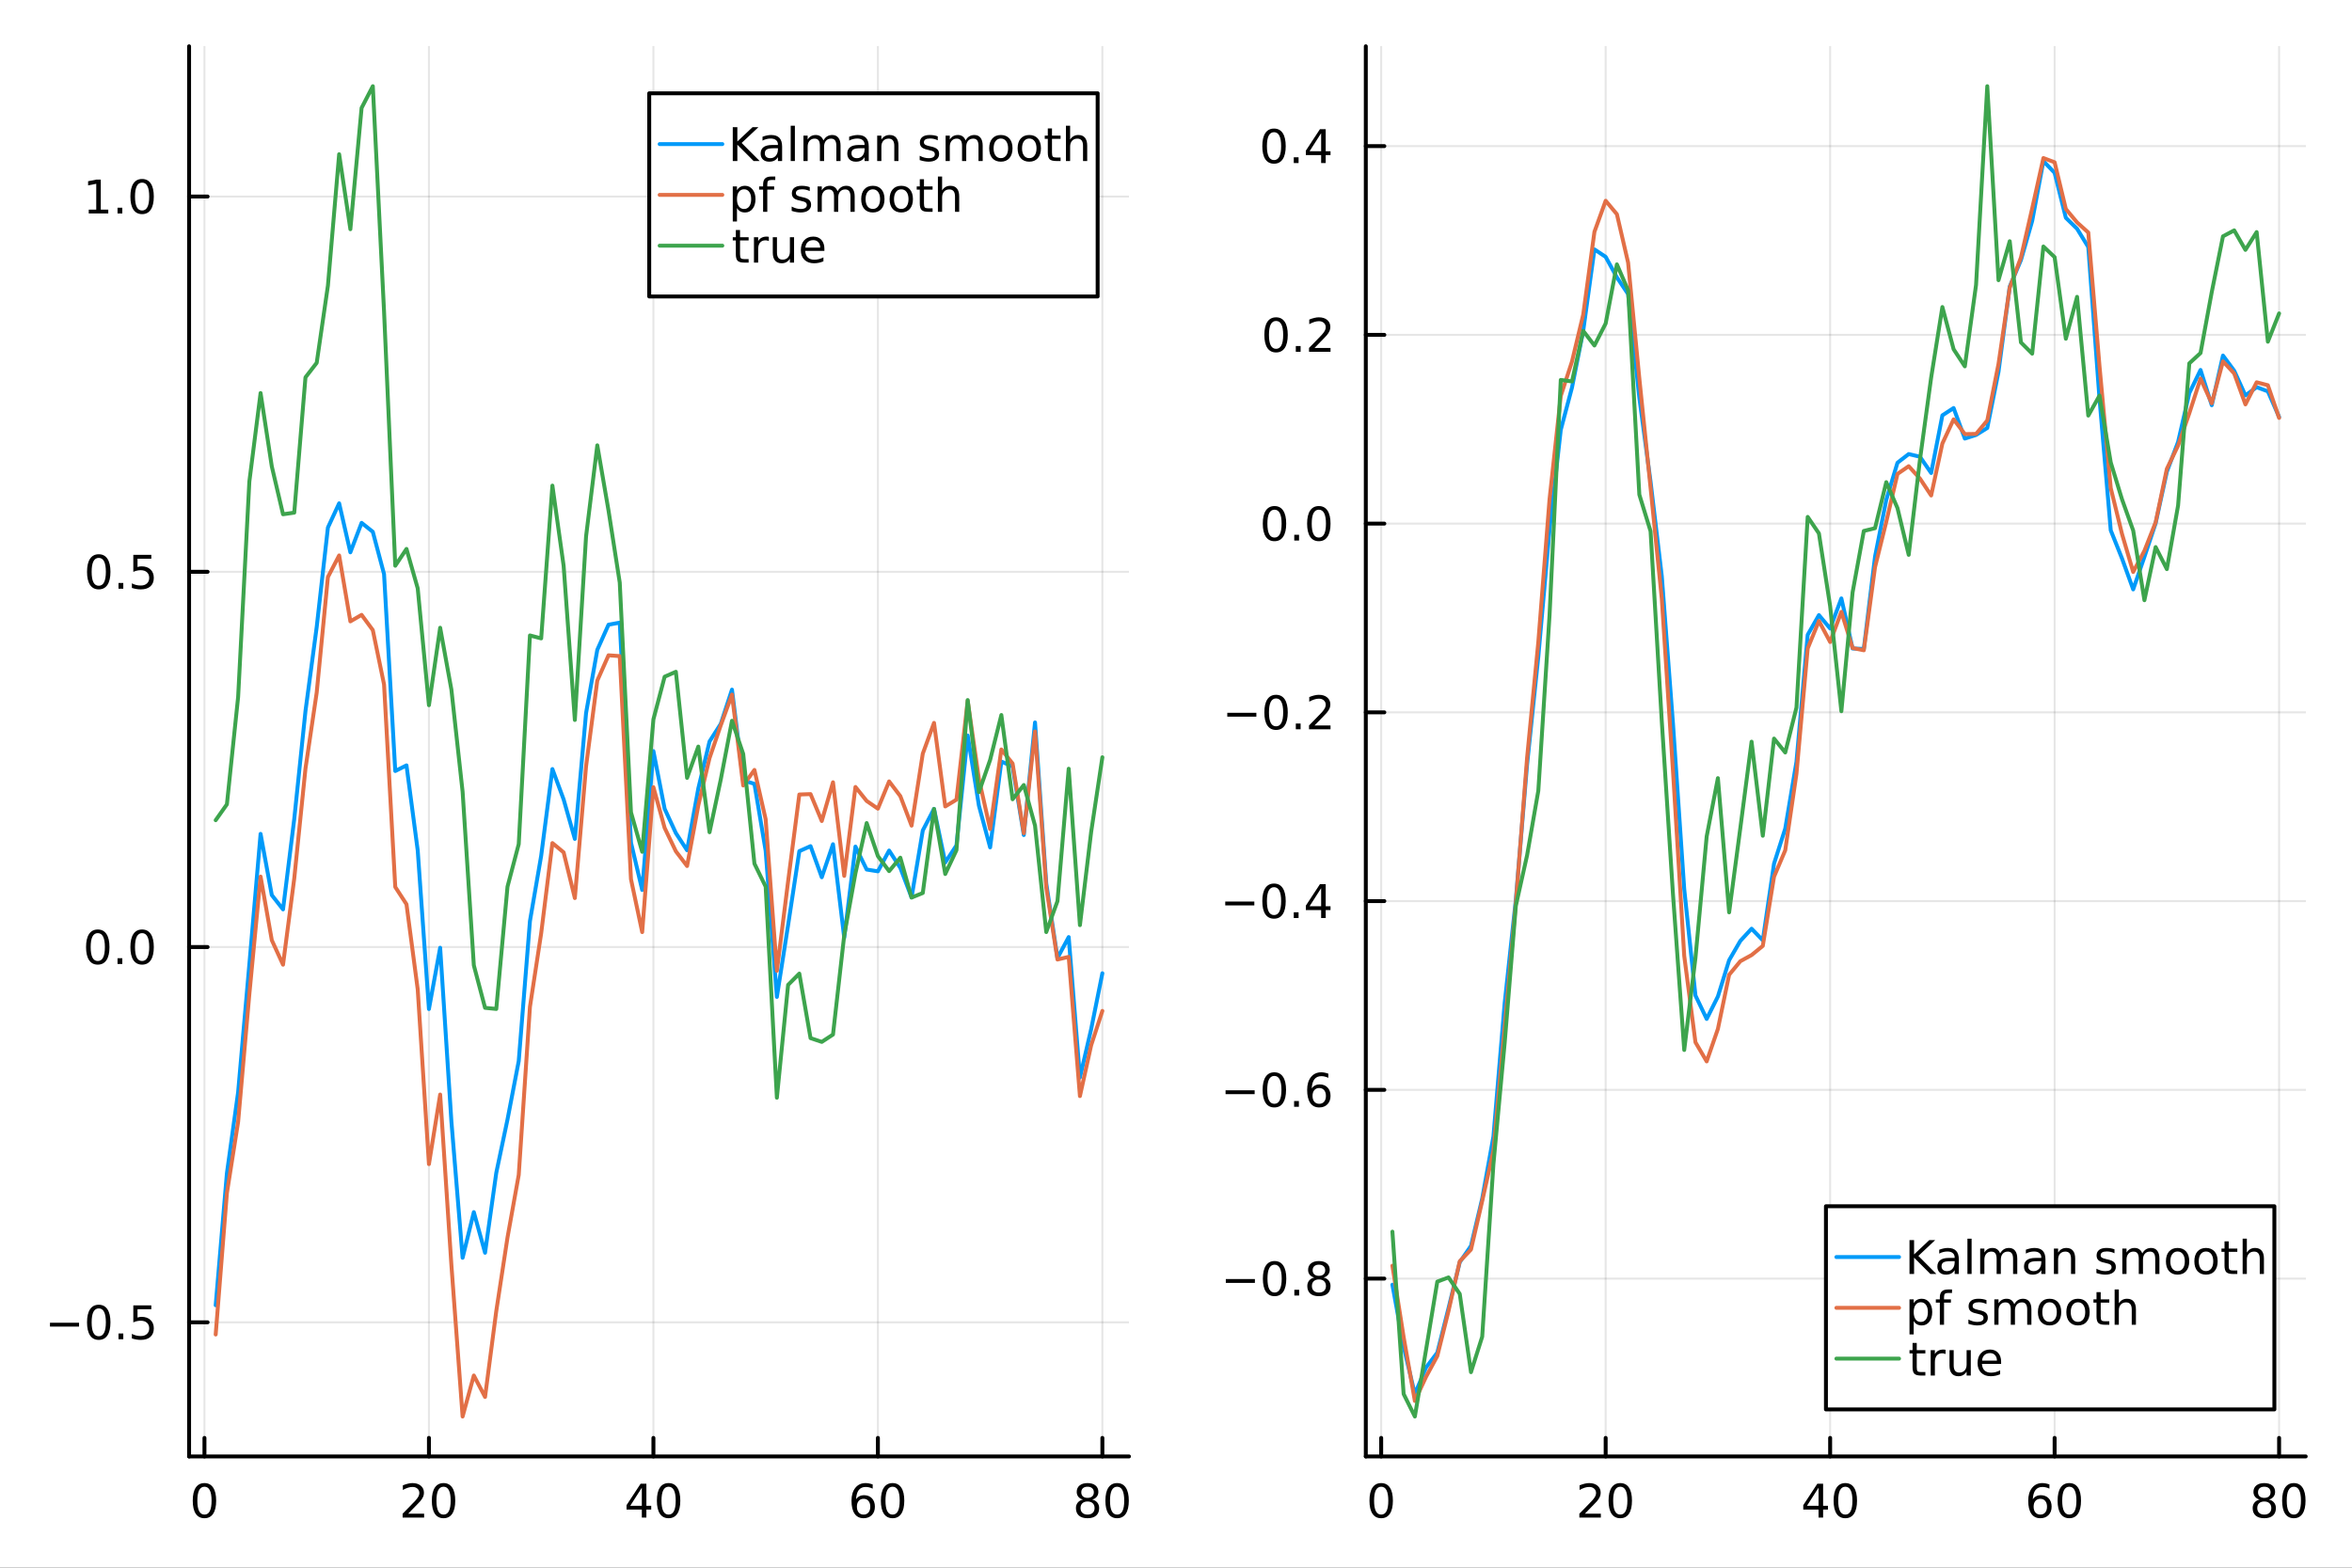 <?xml version="1.0" encoding="utf-8"?>
<svg xmlns="http://www.w3.org/2000/svg" xmlns:xlink="http://www.w3.org/1999/xlink" width="600" height="400" viewBox="0 0 2400 1600">
<rect x="0" y="0" width="2400" height="1600" fill="#333333" stroke="none"/>
<defs>
  <clipPath id="clip700">
    <rect x="0" y="0" width="2400" height="1600"/>
  </clipPath>
</defs>
<path clip-path="url(#clip700)" d="M0 1600 L2400 1600 L2400 0 L0 0  Z" fill="#ffffff" fill-rule="evenodd" fill-opacity="1"/>
<defs>
  <clipPath id="clip701">
    <rect x="480" y="0" width="1681" height="1600"/>
  </clipPath>
</defs>
<path clip-path="url(#clip700)" d="M192.941 1486.45 L1152.02 1486.45 L1152.02 47.244 L192.941 47.244  Z" fill="#ffffff" fill-rule="evenodd" fill-opacity="1"/>
<defs>
  <clipPath id="clip702">
    <rect x="192" y="47" width="960" height="1440"/>
  </clipPath>
</defs>
<polyline clip-path="url(#clip702)" style="stroke:#000000; stroke-linecap:round; stroke-linejoin:round; stroke-width:2; stroke-opacity:0.1; fill:none" points="208.631,1486.45 208.631,47.244 "/>
<polyline clip-path="url(#clip702)" style="stroke:#000000; stroke-linecap:round; stroke-linejoin:round; stroke-width:2; stroke-opacity:0.1; fill:none" points="437.691,1486.45 437.691,47.244 "/>
<polyline clip-path="url(#clip702)" style="stroke:#000000; stroke-linecap:round; stroke-linejoin:round; stroke-width:2; stroke-opacity:0.1; fill:none" points="666.751,1486.45 666.751,47.244 "/>
<polyline clip-path="url(#clip702)" style="stroke:#000000; stroke-linecap:round; stroke-linejoin:round; stroke-width:2; stroke-opacity:0.1; fill:none" points="895.811,1486.45 895.811,47.244 "/>
<polyline clip-path="url(#clip702)" style="stroke:#000000; stroke-linecap:round; stroke-linejoin:round; stroke-width:2; stroke-opacity:0.1; fill:none" points="1124.87,1486.45 1124.87,47.244 "/>
<polyline clip-path="url(#clip702)" style="stroke:#000000; stroke-linecap:round; stroke-linejoin:round; stroke-width:2; stroke-opacity:0.1; fill:none" points="192.941,1349.56 1152.02,1349.56 "/>
<polyline clip-path="url(#clip702)" style="stroke:#000000; stroke-linecap:round; stroke-linejoin:round; stroke-width:2; stroke-opacity:0.1; fill:none" points="192.941,966.569 1152.02,966.569 "/>
<polyline clip-path="url(#clip702)" style="stroke:#000000; stroke-linecap:round; stroke-linejoin:round; stroke-width:2; stroke-opacity:0.1; fill:none" points="192.941,583.579 1152.02,583.579 "/>
<polyline clip-path="url(#clip702)" style="stroke:#000000; stroke-linecap:round; stroke-linejoin:round; stroke-width:2; stroke-opacity:0.1; fill:none" points="192.941,200.59 1152.02,200.59 "/>
<polyline clip-path="url(#clip700)" style="stroke:#000000; stroke-linecap:round; stroke-linejoin:round; stroke-width:4; stroke-opacity:1; fill:none" points="192.941,1486.45 1152.02,1486.45 "/>
<polyline clip-path="url(#clip700)" style="stroke:#000000; stroke-linecap:round; stroke-linejoin:round; stroke-width:4; stroke-opacity:1; fill:none" points="208.631,1486.45 208.631,1467.55 "/>
<polyline clip-path="url(#clip700)" style="stroke:#000000; stroke-linecap:round; stroke-linejoin:round; stroke-width:4; stroke-opacity:1; fill:none" points="437.691,1486.45 437.691,1467.55 "/>
<polyline clip-path="url(#clip700)" style="stroke:#000000; stroke-linecap:round; stroke-linejoin:round; stroke-width:4; stroke-opacity:1; fill:none" points="666.751,1486.45 666.751,1467.55 "/>
<polyline clip-path="url(#clip700)" style="stroke:#000000; stroke-linecap:round; stroke-linejoin:round; stroke-width:4; stroke-opacity:1; fill:none" points="895.811,1486.45 895.811,1467.55 "/>
<polyline clip-path="url(#clip700)" style="stroke:#000000; stroke-linecap:round; stroke-linejoin:round; stroke-width:4; stroke-opacity:1; fill:none" points="1124.87,1486.45 1124.87,1467.55 "/>
<path clip-path="url(#clip700)" d="M208.631 1517.37 Q205.02 1517.37 203.191 1520.93 Q201.386 1524.47 201.386 1531.6 Q201.386 1538.71 203.191 1542.27 Q205.02 1545.82 208.631 1545.82 Q212.265 1545.82 214.071 1542.27 Q215.9 1538.71 215.9 1531.6 Q215.9 1524.47 214.071 1520.93 Q212.265 1517.37 208.631 1517.37 M208.631 1513.66 Q214.441 1513.66 217.497 1518.27 Q220.576 1522.85 220.576 1531.6 Q220.576 1540.33 217.497 1544.94 Q214.441 1549.52 208.631 1549.52 Q202.821 1549.52 199.742 1544.94 Q196.687 1540.33 196.687 1531.6 Q196.687 1522.85 199.742 1518.27 Q202.821 1513.66 208.631 1513.66 Z" fill="#000000" fill-rule="nonzero" fill-opacity="1" /><path clip-path="url(#clip700)" d="M416.465 1544.91 L432.784 1544.91 L432.784 1548.85 L410.84 1548.85 L410.84 1544.91 Q413.502 1542.16 418.085 1537.53 Q422.691 1532.88 423.872 1531.53 Q426.117 1529.01 426.997 1527.27 Q427.9 1525.51 427.9 1523.82 Q427.9 1521.07 425.955 1519.33 Q424.034 1517.6 420.932 1517.6 Q418.733 1517.6 416.279 1518.36 Q413.849 1519.13 411.071 1520.68 L411.071 1515.95 Q413.895 1514.82 416.349 1514.24 Q418.803 1513.66 420.84 1513.66 Q426.21 1513.66 429.404 1516.35 Q432.599 1519.03 432.599 1523.52 Q432.599 1525.65 431.789 1527.57 Q431.002 1529.47 428.895 1532.07 Q428.316 1532.74 425.215 1535.95 Q422.113 1539.15 416.465 1544.91 Z" fill="#000000" fill-rule="nonzero" fill-opacity="1" /><path clip-path="url(#clip700)" d="M452.599 1517.37 Q448.988 1517.37 447.159 1520.93 Q445.353 1524.47 445.353 1531.6 Q445.353 1538.71 447.159 1542.27 Q448.988 1545.82 452.599 1545.82 Q456.233 1545.82 458.038 1542.27 Q459.867 1538.71 459.867 1531.6 Q459.867 1524.47 458.038 1520.93 Q456.233 1517.37 452.599 1517.37 M452.599 1513.66 Q458.409 1513.66 461.464 1518.27 Q464.543 1522.85 464.543 1531.6 Q464.543 1540.33 461.464 1544.94 Q458.409 1549.52 452.599 1549.52 Q446.788 1549.52 443.71 1544.94 Q440.654 1540.33 440.654 1531.6 Q440.654 1522.85 443.71 1518.27 Q446.788 1513.66 452.599 1513.66 Z" fill="#000000" fill-rule="nonzero" fill-opacity="1" /><path clip-path="url(#clip700)" d="M654.923 1518.36 L643.117 1536.81 L654.923 1536.81 L654.923 1518.36 M653.696 1514.29 L659.576 1514.29 L659.576 1536.81 L664.506 1536.81 L664.506 1540.7 L659.576 1540.7 L659.576 1548.85 L654.923 1548.85 L654.923 1540.7 L639.321 1540.7 L639.321 1536.19 L653.696 1514.29 Z" fill="#000000" fill-rule="nonzero" fill-opacity="1" /><path clip-path="url(#clip700)" d="M682.237 1517.37 Q678.626 1517.37 676.798 1520.93 Q674.992 1524.47 674.992 1531.6 Q674.992 1538.71 676.798 1542.27 Q678.626 1545.82 682.237 1545.82 Q685.872 1545.82 687.677 1542.27 Q689.506 1538.71 689.506 1531.6 Q689.506 1524.47 687.677 1520.93 Q685.872 1517.37 682.237 1517.37 M682.237 1513.66 Q688.048 1513.66 691.103 1518.27 Q694.182 1522.85 694.182 1531.6 Q694.182 1540.33 691.103 1544.94 Q688.048 1549.52 682.237 1549.52 Q676.427 1549.52 673.349 1544.94 Q670.293 1540.33 670.293 1531.6 Q670.293 1522.85 673.349 1518.27 Q676.427 1513.66 682.237 1513.66 Z" fill="#000000" fill-rule="nonzero" fill-opacity="1" /><path clip-path="url(#clip700)" d="M881.217 1529.7 Q878.069 1529.7 876.217 1531.86 Q874.388 1534.01 874.388 1537.76 Q874.388 1541.49 876.217 1543.66 Q878.069 1545.82 881.217 1545.82 Q884.365 1545.82 886.193 1543.66 Q888.045 1541.49 888.045 1537.76 Q888.045 1534.01 886.193 1531.86 Q884.365 1529.7 881.217 1529.7 M890.499 1515.05 L890.499 1519.31 Q888.74 1518.48 886.934 1518.04 Q885.152 1517.6 883.393 1517.6 Q878.763 1517.6 876.309 1520.72 Q873.879 1523.85 873.532 1530.17 Q874.897 1528.15 876.957 1527.09 Q879.018 1526 881.494 1526 Q886.703 1526 889.712 1529.17 Q892.744 1532.32 892.744 1537.76 Q892.744 1543.08 889.596 1546.3 Q886.448 1549.52 881.217 1549.52 Q875.221 1549.52 872.05 1544.94 Q868.879 1540.33 868.879 1531.6 Q868.879 1523.41 872.768 1518.55 Q876.656 1513.66 883.207 1513.66 Q884.967 1513.66 886.749 1514.01 Q888.555 1514.36 890.499 1515.05 Z" fill="#000000" fill-rule="nonzero" fill-opacity="1" /><path clip-path="url(#clip700)" d="M910.8 1517.37 Q907.189 1517.37 905.36 1520.93 Q903.554 1524.47 903.554 1531.6 Q903.554 1538.71 905.36 1542.27 Q907.189 1545.82 910.8 1545.82 Q914.434 1545.82 916.24 1542.27 Q918.068 1538.71 918.068 1531.6 Q918.068 1524.47 916.24 1520.93 Q914.434 1517.37 910.8 1517.37 M910.8 1513.66 Q916.61 1513.66 919.666 1518.27 Q922.744 1522.85 922.744 1531.6 Q922.744 1540.33 919.666 1544.94 Q916.61 1549.52 910.8 1549.52 Q904.99 1549.52 901.911 1544.94 Q898.855 1540.33 898.855 1531.6 Q898.855 1522.85 901.911 1518.27 Q904.99 1513.66 910.8 1513.66 Z" fill="#000000" fill-rule="nonzero" fill-opacity="1" /><path clip-path="url(#clip700)" d="M1109.74 1532.44 Q1106.41 1532.44 1104.49 1534.22 Q1102.59 1536 1102.59 1539.13 Q1102.59 1542.25 1104.49 1544.03 Q1106.41 1545.82 1109.74 1545.82 Q1113.08 1545.82 1115 1544.03 Q1116.92 1542.23 1116.92 1539.13 Q1116.92 1536 1115 1534.22 Q1113.1 1532.44 1109.74 1532.44 M1105.07 1530.45 Q1102.06 1529.7 1100.37 1527.64 Q1098.7 1525.58 1098.7 1522.62 Q1098.7 1518.48 1101.64 1516.07 Q1104.61 1513.66 1109.74 1513.66 Q1114.91 1513.66 1117.85 1516.07 Q1120.79 1518.48 1120.79 1522.62 Q1120.79 1525.58 1119.1 1527.64 Q1117.43 1529.7 1114.44 1530.45 Q1117.82 1531.23 1119.7 1533.52 Q1121.6 1535.82 1121.6 1539.13 Q1121.6 1544.15 1118.52 1546.83 Q1115.46 1549.52 1109.74 1549.52 Q1104.03 1549.52 1100.95 1546.83 Q1097.89 1544.15 1097.89 1539.13 Q1097.89 1535.82 1099.79 1533.52 Q1101.69 1531.23 1105.07 1530.45 M1103.36 1523.06 Q1103.36 1525.75 1105.02 1527.25 Q1106.71 1528.76 1109.74 1528.76 Q1112.75 1528.76 1114.44 1527.25 Q1116.16 1525.75 1116.16 1523.06 Q1116.16 1520.38 1114.44 1518.87 Q1112.75 1517.37 1109.74 1517.37 Q1106.71 1517.37 1105.02 1518.87 Q1103.36 1520.38 1103.36 1523.06 Z" fill="#000000" fill-rule="nonzero" fill-opacity="1" /><path clip-path="url(#clip700)" d="M1139.91 1517.37 Q1136.3 1517.37 1134.47 1520.93 Q1132.66 1524.47 1132.66 1531.6 Q1132.66 1538.71 1134.47 1542.27 Q1136.3 1545.82 1139.91 1545.82 Q1143.54 1545.82 1145.35 1542.27 Q1147.17 1538.71 1147.17 1531.6 Q1147.17 1524.47 1145.35 1520.93 Q1143.54 1517.37 1139.91 1517.37 M1139.91 1513.66 Q1145.72 1513.66 1148.77 1518.27 Q1151.85 1522.85 1151.85 1531.6 Q1151.85 1540.33 1148.77 1544.94 Q1145.72 1549.52 1139.91 1549.52 Q1134.1 1549.52 1131.02 1544.94 Q1127.96 1540.33 1127.96 1531.6 Q1127.96 1522.85 1131.02 1518.27 Q1134.1 1513.66 1139.91 1513.66 Z" fill="#000000" fill-rule="nonzero" fill-opacity="1" /><polyline clip-path="url(#clip700)" style="stroke:#000000; stroke-linecap:round; stroke-linejoin:round; stroke-width:4; stroke-opacity:1; fill:none" points="192.941,1486.45 192.941,47.244 "/>
<polyline clip-path="url(#clip700)" style="stroke:#000000; stroke-linecap:round; stroke-linejoin:round; stroke-width:4; stroke-opacity:1; fill:none" points="192.941,1349.56 211.838,1349.56 "/>
<polyline clip-path="url(#clip700)" style="stroke:#000000; stroke-linecap:round; stroke-linejoin:round; stroke-width:4; stroke-opacity:1; fill:none" points="192.941,966.569 211.838,966.569 "/>
<polyline clip-path="url(#clip700)" style="stroke:#000000; stroke-linecap:round; stroke-linejoin:round; stroke-width:4; stroke-opacity:1; fill:none" points="192.941,583.579 211.838,583.579 "/>
<polyline clip-path="url(#clip700)" style="stroke:#000000; stroke-linecap:round; stroke-linejoin:round; stroke-width:4; stroke-opacity:1; fill:none" points="192.941,200.59 211.838,200.59 "/>
<path clip-path="url(#clip700)" d="M50.992 1350.01 L80.668 1350.01 L80.668 1353.94 L50.992 1353.94 L50.992 1350.01 Z" fill="#000000" fill-rule="nonzero" fill-opacity="1" /><path clip-path="url(#clip700)" d="M100.76 1335.36 Q97.149 1335.36 95.321 1338.92 Q93.515 1342.46 93.515 1349.59 Q93.515 1356.7 95.321 1360.26 Q97.149 1363.81 100.76 1363.81 Q104.395 1363.81 106.2 1360.26 Q108.029 1356.7 108.029 1349.59 Q108.029 1342.46 106.2 1338.92 Q104.395 1335.36 100.76 1335.36 M100.76 1331.65 Q106.571 1331.65 109.626 1336.26 Q112.705 1340.84 112.705 1349.59 Q112.705 1358.32 109.626 1362.93 Q106.571 1367.51 100.76 1367.51 Q94.95 1367.51 91.871 1362.93 Q88.816 1358.32 88.816 1349.59 Q88.816 1340.84 91.871 1336.26 Q94.95 1331.65 100.76 1331.65 Z" fill="#000000" fill-rule="nonzero" fill-opacity="1" /><path clip-path="url(#clip700)" d="M120.922 1360.96 L125.807 1360.96 L125.807 1366.84 L120.922 1366.84 L120.922 1360.96 Z" fill="#000000" fill-rule="nonzero" fill-opacity="1" /><path clip-path="url(#clip700)" d="M136.038 1332.28 L154.394 1332.28 L154.394 1336.21 L140.32 1336.21 L140.32 1344.69 Q141.339 1344.34 142.357 1344.18 Q143.376 1343.99 144.394 1343.99 Q150.181 1343.99 153.561 1347.16 Q156.941 1350.33 156.941 1355.75 Q156.941 1361.33 153.468 1364.43 Q149.996 1367.51 143.677 1367.51 Q141.501 1367.51 139.232 1367.14 Q136.987 1366.77 134.58 1366.03 L134.58 1361.33 Q136.663 1362.46 138.885 1363.02 Q141.107 1363.57 143.584 1363.57 Q147.589 1363.57 149.927 1361.47 Q152.265 1359.36 152.265 1355.75 Q152.265 1352.14 149.927 1350.03 Q147.589 1347.93 143.584 1347.93 Q141.709 1347.93 139.834 1348.34 Q137.982 1348.76 136.038 1349.64 L136.038 1332.28 Z" fill="#000000" fill-rule="nonzero" fill-opacity="1" /><path clip-path="url(#clip700)" d="M99.765 952.367 Q96.154 952.367 94.325 955.932 Q92.52 959.474 92.52 966.604 Q92.52 973.71 94.325 977.275 Q96.154 980.816 99.765 980.816 Q103.399 980.816 105.205 977.275 Q107.033 973.71 107.033 966.604 Q107.033 959.474 105.205 955.932 Q103.399 952.367 99.765 952.367 M99.765 948.664 Q105.575 948.664 108.631 953.27 Q111.709 957.854 111.709 966.604 Q111.709 975.33 108.631 979.937 Q105.575 984.52 99.765 984.52 Q93.955 984.52 90.876 979.937 Q87.821 975.33 87.821 966.604 Q87.821 957.854 90.876 953.27 Q93.955 948.664 99.765 948.664 Z" fill="#000000" fill-rule="nonzero" fill-opacity="1" /><path clip-path="url(#clip700)" d="M119.927 977.969 L124.811 977.969 L124.811 983.849 L119.927 983.849 L119.927 977.969 Z" fill="#000000" fill-rule="nonzero" fill-opacity="1" /><path clip-path="url(#clip700)" d="M144.996 952.367 Q141.385 952.367 139.556 955.932 Q137.751 959.474 137.751 966.604 Q137.751 973.71 139.556 977.275 Q141.385 980.816 144.996 980.816 Q148.63 980.816 150.436 977.275 Q152.265 973.71 152.265 966.604 Q152.265 959.474 150.436 955.932 Q148.63 952.367 144.996 952.367 M144.996 948.664 Q150.806 948.664 153.862 953.27 Q156.941 957.854 156.941 966.604 Q156.941 975.33 153.862 979.937 Q150.806 984.52 144.996 984.52 Q139.186 984.52 136.107 979.937 Q133.052 975.33 133.052 966.604 Q133.052 957.854 136.107 953.27 Q139.186 948.664 144.996 948.664 Z" fill="#000000" fill-rule="nonzero" fill-opacity="1" /><path clip-path="url(#clip700)" d="M100.76 569.378 Q97.149 569.378 95.321 572.943 Q93.515 576.484 93.515 583.614 Q93.515 590.72 95.321 594.285 Q97.149 597.827 100.76 597.827 Q104.395 597.827 106.2 594.285 Q108.029 590.72 108.029 583.614 Q108.029 576.484 106.2 572.943 Q104.395 569.378 100.76 569.378 M100.76 565.674 Q106.571 565.674 109.626 570.281 Q112.705 574.864 112.705 583.614 Q112.705 592.341 109.626 596.947 Q106.571 601.531 100.76 601.531 Q94.95 601.531 91.871 596.947 Q88.816 592.341 88.816 583.614 Q88.816 574.864 91.871 570.281 Q94.95 565.674 100.76 565.674 Z" fill="#000000" fill-rule="nonzero" fill-opacity="1" /><path clip-path="url(#clip700)" d="M120.922 594.98 L125.807 594.98 L125.807 600.859 L120.922 600.859 L120.922 594.98 Z" fill="#000000" fill-rule="nonzero" fill-opacity="1" /><path clip-path="url(#clip700)" d="M136.038 566.299 L154.394 566.299 L154.394 570.234 L140.32 570.234 L140.32 578.707 Q141.339 578.359 142.357 578.197 Q143.376 578.012 144.394 578.012 Q150.181 578.012 153.561 581.184 Q156.941 584.355 156.941 589.771 Q156.941 595.35 153.468 598.452 Q149.996 601.531 143.677 601.531 Q141.501 601.531 139.232 601.16 Q136.987 600.79 134.58 600.049 L134.58 595.35 Q136.663 596.484 138.885 597.04 Q141.107 597.595 143.584 597.595 Q147.589 597.595 149.927 595.489 Q152.265 593.383 152.265 589.771 Q152.265 586.16 149.927 584.054 Q147.589 581.947 143.584 581.947 Q141.709 581.947 139.834 582.364 Q137.982 582.781 136.038 583.66 L136.038 566.299 Z" fill="#000000" fill-rule="nonzero" fill-opacity="1" /><path clip-path="url(#clip700)" d="M90.575 213.935 L98.214 213.935 L98.214 187.569 L89.904 189.236 L89.904 184.977 L98.168 183.31 L102.844 183.31 L102.844 213.935 L110.483 213.935 L110.483 217.87 L90.575 217.87 L90.575 213.935 Z" fill="#000000" fill-rule="nonzero" fill-opacity="1" /><path clip-path="url(#clip700)" d="M119.927 211.99 L124.811 211.99 L124.811 217.87 L119.927 217.87 L119.927 211.99 Z" fill="#000000" fill-rule="nonzero" fill-opacity="1" /><path clip-path="url(#clip700)" d="M144.996 186.389 Q141.385 186.389 139.556 189.953 Q137.751 193.495 137.751 200.625 Q137.751 207.731 139.556 211.296 Q141.385 214.837 144.996 214.837 Q148.63 214.837 150.436 211.296 Q152.265 207.731 152.265 200.625 Q152.265 193.495 150.436 189.953 Q148.63 186.389 144.996 186.389 M144.996 182.685 Q150.806 182.685 153.862 187.291 Q156.941 191.875 156.941 200.625 Q156.941 209.351 153.862 213.958 Q150.806 218.541 144.996 218.541 Q139.186 218.541 136.107 213.958 Q133.052 209.351 133.052 200.625 Q133.052 191.875 136.107 187.291 Q139.186 182.685 144.996 182.685 Z" fill="#000000" fill-rule="nonzero" fill-opacity="1" /><polyline clip-path="url(#clip702)" style="stroke:#009af9; stroke-linecap:round; stroke-linejoin:round; stroke-width:4; stroke-opacity:1; fill:none" points="220.084,1332.16 231.537,1197.51 242.99,1114.69 254.443,984.289 265.896,851.082 277.349,913.554 288.802,928.146 300.255,835.873 311.708,725.722 323.161,639.966 334.614,538.408 346.067,513.698 357.52,563.695 368.973,533.637 380.426,542.783 391.879,585.874 403.332,786.909 414.785,781.157 426.238,867.854 437.691,1029.83 449.144,967.286 460.597,1144.42 472.05,1283.72 483.503,1237.12 494.956,1278.57 506.409,1196.99 517.862,1142.53 529.315,1082.92 540.768,940.07 552.221,873.418 563.674,784.914 575.127,815.871 586.58,856.199 598.033,727.744 609.486,663.243 620.939,637.579 632.392,635.467 643.845,859.885 655.298,908.319 666.751,766.592 678.204,825.487 689.657,850.257 701.11,867.797 712.563,804.723 724.016,756.745 735.469,738.808 746.922,703.849 758.375,796.572 769.828,799.993 781.281,868.321 792.734,1017.48 804.187,944.182 815.64,868.718 827.093,863.595 838.546,895.334 849.999,861.616 861.452,956.977 872.905,864.01 884.358,887.456 895.811,889.275 907.264,868.083 918.717,885.774 930.17,915.894 941.623,847.564 953.076,825.546 964.529,880.228 975.983,862.772 987.436,750.663 998.889,822.206 1010.34,864.858 1021.79,777.241 1033.25,782.182 1044.7,852.256 1056.15,737.327 1067.61,901.5 1079.06,977.765 1090.51,956.386 1101.97,1099.72 1113.42,1050.39 1124.87,993.339 "/>
<polyline clip-path="url(#clip702)" style="stroke:#e26f46; stroke-linecap:round; stroke-linejoin:round; stroke-width:4; stroke-opacity:1; fill:none" points="220.084,1362 231.537,1217.67 242.99,1144.95 254.443,1014.67 265.896,894.628 277.349,959.558 288.802,984.598 300.255,896.585 311.708,784.428 323.161,706.86 334.614,588.924 346.067,566.877 357.52,634.178 368.973,627.54 380.426,643.098 391.879,698.512 403.332,905.29 414.785,922.893 426.238,1009.7 437.691,1188.09 449.144,1117.09 460.597,1290.98 472.05,1445.72 483.503,1403.86 494.956,1425.75 506.409,1338.05 517.862,1262.98 529.315,1199.15 540.768,1027.57 552.221,952.551 563.674,860.455 575.127,869.924 586.58,916.584 598.033,782.03 609.486,694.641 620.939,668.816 632.392,669.625 643.845,897.255 655.298,951.31 666.751,803.422 678.204,844.983 689.657,868.866 701.11,883.872 712.563,822.004 724.016,773.714 735.469,740.263 746.922,708.872 758.375,801.692 769.828,785.815 781.281,836.093 792.734,990.822 804.187,899.548 815.64,810.883 827.093,810.465 838.546,837.944 849.999,798.406 861.452,893.924 872.905,803.202 884.358,817.459 895.811,825.332 907.264,797.501 918.717,812.566 930.17,842.662 941.623,769.179 953.076,737.801 964.529,823.074 975.983,816.146 987.436,715.219 998.889,795.004 1010.34,846.163 1021.79,764.895 1033.25,779.239 1044.7,850.396 1056.15,746.532 1067.61,905.542 1079.06,979.312 1090.51,976.562 1101.97,1118.68 1113.42,1066.86 1124.87,1031.74 "/>
<polyline clip-path="url(#clip702)" style="stroke:#3da44d; stroke-linecap:round; stroke-linejoin:round; stroke-width:4; stroke-opacity:1; fill:none" points="220.084,837.101 231.537,820.914 242.99,711.312 254.443,491.505 265.896,401.132 277.349,476.043 288.802,524.878 300.255,523.202 311.708,385.119 323.161,370.334 334.614,291.526 346.067,157.406 357.52,233.921 368.973,110.16 380.426,87.976 391.879,317.629 403.332,577.386 414.785,560.247 426.238,600.468 437.691,719.723 449.144,640.687 460.597,703.798 472.05,808.104 483.503,985.223 494.956,1028.6 506.409,1029.75 517.862,904.934 529.315,861.527 540.768,648.531 552.221,651.554 563.674,495.618 575.127,577.457 586.58,734.812 598.033,547.372 609.486,454.507 620.939,521.062 632.392,594.58 643.845,828.981 655.298,869.353 666.751,734.18 678.204,690.671 689.657,685.631 701.11,793.904 712.563,761.956 724.016,849.395 735.469,795.591 746.922,735.639 758.375,769.479 769.828,881.435 781.281,904.894 792.734,1120.33 804.187,1005.18 815.64,993.677 827.093,1059.52 838.546,1063.37 849.999,1055.87 861.452,954.616 872.905,891.249 884.358,840.023 895.811,873.72 907.264,889.089 918.717,875.356 930.17,916.072 941.623,911.383 953.076,825.62 964.529,892.015 975.983,867.665 987.436,714.471 998.889,808.546 1010.34,775.536 1021.79,729.751 1033.25,815.752 1044.7,801.188 1056.15,842.619 1067.61,951.281 1079.06,919.702 1090.51,784.583 1101.97,944.202 1113.42,849.163 1124.87,772.889 "/>
<path clip-path="url(#clip700)" d="M662.474 302.578 L1120.05 302.578 L1120.05 95.218 L662.474 95.218  Z" fill="#ffffff" fill-rule="evenodd" fill-opacity="1"/>
<polyline clip-path="url(#clip700)" style="stroke:#000000; stroke-linecap:round; stroke-linejoin:round; stroke-width:4; stroke-opacity:1; fill:none" points="662.474,302.578 1120.05,302.578 1120.05,95.218 662.474,95.218 662.474,302.578 "/>
<polyline clip-path="url(#clip700)" style="stroke:#009af9; stroke-linecap:round; stroke-linejoin:round; stroke-width:4; stroke-opacity:1; fill:none" points="673.13,147.058 737.069,147.058 "/>
<path clip-path="url(#clip700)" d="M747.725 129.778 L752.401 129.778 L752.401 144.384 L767.91 129.778 L773.928 129.778 L756.776 145.889 L775.155 164.338 L768.998 164.338 L752.401 147.694 L752.401 164.338 L747.725 164.338 L747.725 129.778 Z" fill="#000000" fill-rule="nonzero" fill-opacity="1" /><path clip-path="url(#clip700)" d="M789.577 151.305 Q784.415 151.305 782.424 152.486 Q780.433 153.666 780.433 156.514 Q780.433 158.782 781.915 160.125 Q783.419 161.444 785.989 161.444 Q789.53 161.444 791.66 158.944 Q793.813 156.421 793.813 152.254 L793.813 151.305 L789.577 151.305 M798.072 149.546 L798.072 164.338 L793.813 164.338 L793.813 160.402 Q792.354 162.763 790.178 163.898 Q788.002 165.009 784.854 165.009 Q780.873 165.009 778.512 162.787 Q776.174 160.541 776.174 156.791 Q776.174 152.416 779.09 150.194 Q782.03 147.972 787.84 147.972 L793.813 147.972 L793.813 147.555 Q793.813 144.615 791.868 143.018 Q789.947 141.398 786.452 141.398 Q784.229 141.398 782.123 141.93 Q780.016 142.463 778.072 143.527 L778.072 139.592 Q780.41 138.69 782.609 138.25 Q784.808 137.787 786.891 137.787 Q792.516 137.787 795.294 140.703 Q798.072 143.62 798.072 149.546 Z" fill="#000000" fill-rule="nonzero" fill-opacity="1" /><path clip-path="url(#clip700)" d="M806.845 128.319 L811.104 128.319 L811.104 164.338 L806.845 164.338 L806.845 128.319 Z" fill="#000000" fill-rule="nonzero" fill-opacity="1" /><path clip-path="url(#clip700)" d="M840.201 143.389 Q841.798 140.518 844.021 139.153 Q846.243 137.787 849.252 137.787 Q853.303 137.787 855.502 140.634 Q857.701 143.458 857.701 148.689 L857.701 164.338 L853.419 164.338 L853.419 148.828 Q853.419 145.102 852.099 143.296 Q850.78 141.49 848.072 141.49 Q844.761 141.49 842.84 143.69 Q840.919 145.889 840.919 149.685 L840.919 164.338 L836.636 164.338 L836.636 148.828 Q836.636 145.078 835.317 143.296 Q833.998 141.49 831.243 141.49 Q827.979 141.49 826.058 143.713 Q824.137 145.912 824.137 149.685 L824.137 164.338 L819.854 164.338 L819.854 138.412 L824.137 138.412 L824.137 142.44 Q825.595 140.055 827.632 138.921 Q829.669 137.787 832.47 137.787 Q835.294 137.787 837.261 139.222 Q839.252 140.657 840.201 143.389 Z" fill="#000000" fill-rule="nonzero" fill-opacity="1" /><path clip-path="url(#clip700)" d="M877.979 151.305 Q872.817 151.305 870.826 152.486 Q868.835 153.666 868.835 156.514 Q868.835 158.782 870.317 160.125 Q871.821 161.444 874.391 161.444 Q877.933 161.444 880.062 158.944 Q882.215 156.421 882.215 152.254 L882.215 151.305 L877.979 151.305 M886.474 149.546 L886.474 164.338 L882.215 164.338 L882.215 160.402 Q880.757 162.763 878.581 163.898 Q876.405 165.009 873.257 165.009 Q869.275 165.009 866.914 162.787 Q864.576 160.541 864.576 156.791 Q864.576 152.416 867.493 150.194 Q870.433 147.972 876.243 147.972 L882.215 147.972 L882.215 147.555 Q882.215 144.615 880.27 143.018 Q878.349 141.398 874.854 141.398 Q872.632 141.398 870.525 141.93 Q868.419 142.463 866.474 143.527 L866.474 139.592 Q868.812 138.69 871.011 138.25 Q873.21 137.787 875.294 137.787 Q880.919 137.787 883.696 140.703 Q886.474 143.62 886.474 149.546 Z" fill="#000000" fill-rule="nonzero" fill-opacity="1" /><path clip-path="url(#clip700)" d="M916.798 148.689 L916.798 164.338 L912.539 164.338 L912.539 148.828 Q912.539 145.148 911.104 143.319 Q909.668 141.49 906.798 141.49 Q903.349 141.49 901.358 143.69 Q899.368 145.889 899.368 149.685 L899.368 164.338 L895.085 164.338 L895.085 138.412 L899.368 138.412 L899.368 142.44 Q900.895 140.102 902.956 138.944 Q905.039 137.787 907.747 137.787 Q912.215 137.787 914.506 140.565 Q916.798 143.319 916.798 148.689 Z" fill="#000000" fill-rule="nonzero" fill-opacity="1" /><path clip-path="url(#clip700)" d="M956.89 139.176 L956.89 143.203 Q955.085 142.277 953.14 141.815 Q951.196 141.352 949.113 141.352 Q945.941 141.352 944.344 142.324 Q942.77 143.296 942.77 145.24 Q942.77 146.722 943.904 147.578 Q945.039 148.412 948.465 149.176 L949.923 149.5 Q954.46 150.472 956.358 152.254 Q958.279 154.014 958.279 157.185 Q958.279 160.796 955.409 162.902 Q952.562 165.009 947.562 165.009 Q945.478 165.009 943.21 164.592 Q940.965 164.199 938.465 163.388 L938.465 158.99 Q940.826 160.217 943.117 160.842 Q945.409 161.444 947.654 161.444 Q950.664 161.444 952.284 160.426 Q953.904 159.384 953.904 157.509 Q953.904 155.773 952.724 154.847 Q951.566 153.921 947.608 153.064 L946.127 152.717 Q942.168 151.884 940.409 150.171 Q938.65 148.435 938.65 145.426 Q938.65 141.768 941.242 139.778 Q943.835 137.787 948.603 137.787 Q950.965 137.787 953.048 138.134 Q955.131 138.481 956.89 139.176 Z" fill="#000000" fill-rule="nonzero" fill-opacity="1" /><path clip-path="url(#clip700)" d="M985.247 143.389 Q986.844 140.518 989.066 139.153 Q991.288 137.787 994.298 137.787 Q998.349 137.787 1000.55 140.634 Q1002.75 143.458 1002.75 148.689 L1002.75 164.338 L998.464 164.338 L998.464 148.828 Q998.464 145.102 997.145 143.296 Q995.825 141.49 993.117 141.49 Q989.807 141.49 987.886 143.69 Q985.964 145.889 985.964 149.685 L985.964 164.338 L981.682 164.338 L981.682 148.828 Q981.682 145.078 980.363 143.296 Q979.043 141.49 976.288 141.49 Q973.025 141.49 971.103 143.713 Q969.182 145.912 969.182 149.685 L969.182 164.338 L964.9 164.338 L964.9 138.412 L969.182 138.412 L969.182 142.44 Q970.64 140.055 972.677 138.921 Q974.714 137.787 977.515 137.787 Q980.339 137.787 982.307 139.222 Q984.298 140.657 985.247 143.389 Z" fill="#000000" fill-rule="nonzero" fill-opacity="1" /><path clip-path="url(#clip700)" d="M1021.29 141.398 Q1017.86 141.398 1015.87 144.083 Q1013.88 146.745 1013.88 151.398 Q1013.88 156.051 1015.85 158.736 Q1017.84 161.398 1021.29 161.398 Q1024.69 161.398 1026.68 158.713 Q1028.67 156.027 1028.67 151.398 Q1028.67 146.791 1026.68 144.106 Q1024.69 141.398 1021.29 141.398 M1021.29 137.787 Q1026.84 137.787 1030.02 141.398 Q1033.19 145.009 1033.19 151.398 Q1033.19 157.764 1030.02 161.398 Q1026.84 165.009 1021.29 165.009 Q1015.71 165.009 1012.54 161.398 Q1009.39 157.764 1009.39 151.398 Q1009.39 145.009 1012.54 141.398 Q1015.71 137.787 1021.29 137.787 Z" fill="#000000" fill-rule="nonzero" fill-opacity="1" /><path clip-path="url(#clip700)" d="M1050.29 141.398 Q1046.87 141.398 1044.88 144.083 Q1042.89 146.745 1042.89 151.398 Q1042.89 156.051 1044.85 158.736 Q1046.84 161.398 1050.29 161.398 Q1053.7 161.398 1055.69 158.713 Q1057.68 156.027 1057.68 151.398 Q1057.68 146.791 1055.69 144.106 Q1053.7 141.398 1050.29 141.398 M1050.29 137.787 Q1055.85 137.787 1059.02 141.398 Q1062.19 145.009 1062.19 151.398 Q1062.19 157.764 1059.02 161.398 Q1055.85 165.009 1050.29 165.009 Q1044.71 165.009 1041.54 161.398 Q1038.39 157.764 1038.39 151.398 Q1038.39 145.009 1041.54 141.398 Q1044.71 137.787 1050.29 137.787 Z" fill="#000000" fill-rule="nonzero" fill-opacity="1" /><path clip-path="url(#clip700)" d="M1073.46 131.051 L1073.46 138.412 L1082.24 138.412 L1082.24 141.722 L1073.46 141.722 L1073.46 155.796 Q1073.46 158.967 1074.32 159.87 Q1075.2 160.773 1077.86 160.773 L1082.24 160.773 L1082.24 164.338 L1077.86 164.338 Q1072.93 164.338 1071.06 162.509 Q1069.18 160.657 1069.18 155.796 L1069.18 141.722 L1066.06 141.722 L1066.06 138.412 L1069.18 138.412 L1069.18 131.051 L1073.46 131.051 Z" fill="#000000" fill-rule="nonzero" fill-opacity="1" /><path clip-path="url(#clip700)" d="M1109.39 148.689 L1109.39 164.338 L1105.13 164.338 L1105.13 148.828 Q1105.13 145.148 1103.7 143.319 Q1102.26 141.49 1099.39 141.49 Q1095.94 141.49 1093.95 143.69 Q1091.96 145.889 1091.96 149.685 L1091.96 164.338 L1087.68 164.338 L1087.68 128.319 L1091.96 128.319 L1091.96 142.44 Q1093.49 140.102 1095.55 138.944 Q1097.63 137.787 1100.34 137.787 Q1104.81 137.787 1107.1 140.565 Q1109.39 143.319 1109.39 148.689 Z" fill="#000000" fill-rule="nonzero" fill-opacity="1" /><polyline clip-path="url(#clip700)" style="stroke:#e26f46; stroke-linecap:round; stroke-linejoin:round; stroke-width:4; stroke-opacity:1; fill:none" points="673.13,198.898 737.069,198.898 "/>
<path clip-path="url(#clip700)" d="M752.007 212.289 L752.007 226.039 L747.725 226.039 L747.725 190.252 L752.007 190.252 L752.007 194.187 Q753.35 191.872 755.387 190.761 Q757.447 189.627 760.294 189.627 Q765.016 189.627 767.956 193.377 Q770.919 197.127 770.919 203.238 Q770.919 209.349 767.956 213.099 Q765.016 216.849 760.294 216.849 Q757.447 216.849 755.387 215.738 Q753.35 214.603 752.007 212.289 M766.498 203.238 Q766.498 198.539 764.554 195.877 Q762.632 193.192 759.253 193.192 Q755.873 193.192 753.929 195.877 Q752.007 198.539 752.007 203.238 Q752.007 207.937 753.929 210.622 Q755.873 213.284 759.253 213.284 Q762.632 213.284 764.554 210.622 Q766.498 207.937 766.498 203.238 Z" fill="#000000" fill-rule="nonzero" fill-opacity="1" /><path clip-path="url(#clip700)" d="M791.104 180.159 L791.104 183.701 L787.03 183.701 Q784.739 183.701 783.836 184.627 Q782.956 185.553 782.956 187.96 L782.956 190.252 L789.97 190.252 L789.97 193.562 L782.956 193.562 L782.956 216.178 L778.674 216.178 L778.674 193.562 L774.6 193.562 L774.6 190.252 L778.674 190.252 L778.674 188.446 Q778.674 184.118 780.688 182.15 Q782.702 180.159 787.077 180.159 L791.104 180.159 Z" fill="#000000" fill-rule="nonzero" fill-opacity="1" /><path clip-path="url(#clip700)" d="M826.266 191.016 L826.266 195.043 Q824.461 194.117 822.516 193.655 Q820.572 193.192 818.488 193.192 Q815.317 193.192 813.72 194.164 Q812.146 195.136 812.146 197.08 Q812.146 198.562 813.28 199.418 Q814.414 200.252 817.84 201.016 L819.299 201.34 Q823.836 202.312 825.734 204.094 Q827.655 205.854 827.655 209.025 Q827.655 212.636 824.785 214.742 Q821.937 216.849 816.937 216.849 Q814.854 216.849 812.586 216.432 Q810.34 216.039 807.84 215.228 L807.84 210.83 Q810.201 212.057 812.493 212.682 Q814.785 213.284 817.03 213.284 Q820.039 213.284 821.66 212.266 Q823.28 211.224 823.28 209.349 Q823.28 207.613 822.1 206.687 Q820.942 205.761 816.984 204.904 L815.502 204.557 Q811.544 203.724 809.785 202.011 Q808.026 200.275 808.026 197.266 Q808.026 193.608 810.618 191.618 Q813.211 189.627 817.979 189.627 Q820.34 189.627 822.424 189.974 Q824.507 190.321 826.266 191.016 Z" fill="#000000" fill-rule="nonzero" fill-opacity="1" /><path clip-path="url(#clip700)" d="M854.622 195.229 Q856.22 192.358 858.442 190.993 Q860.664 189.627 863.673 189.627 Q867.724 189.627 869.923 192.474 Q872.122 195.298 872.122 200.529 L872.122 216.178 L867.84 216.178 L867.84 200.668 Q867.84 196.942 866.521 195.136 Q865.201 193.33 862.493 193.33 Q859.183 193.33 857.261 195.53 Q855.34 197.729 855.34 201.525 L855.34 216.178 L851.058 216.178 L851.058 200.668 Q851.058 196.918 849.738 195.136 Q848.419 193.33 845.664 193.33 Q842.4 193.33 840.479 195.553 Q838.558 197.752 838.558 201.525 L838.558 216.178 L834.275 216.178 L834.275 190.252 L838.558 190.252 L838.558 194.28 Q840.016 191.895 842.053 190.761 Q844.09 189.627 846.891 189.627 Q849.715 189.627 851.683 191.062 Q853.673 192.497 854.622 195.229 Z" fill="#000000" fill-rule="nonzero" fill-opacity="1" /><path clip-path="url(#clip700)" d="M890.664 193.238 Q887.238 193.238 885.247 195.923 Q883.257 198.585 883.257 203.238 Q883.257 207.891 885.224 210.576 Q887.215 213.238 890.664 213.238 Q894.067 213.238 896.057 210.553 Q898.048 207.867 898.048 203.238 Q898.048 198.631 896.057 195.946 Q894.067 193.238 890.664 193.238 M890.664 189.627 Q896.219 189.627 899.391 193.238 Q902.562 196.849 902.562 203.238 Q902.562 209.604 899.391 213.238 Q896.219 216.849 890.664 216.849 Q885.085 216.849 881.914 213.238 Q878.766 209.604 878.766 203.238 Q878.766 196.849 881.914 193.238 Q885.085 189.627 890.664 189.627 Z" fill="#000000" fill-rule="nonzero" fill-opacity="1" /><path clip-path="url(#clip700)" d="M919.668 193.238 Q916.243 193.238 914.252 195.923 Q912.261 198.585 912.261 203.238 Q912.261 207.891 914.229 210.576 Q916.219 213.238 919.668 213.238 Q923.071 213.238 925.062 210.553 Q927.053 207.867 927.053 203.238 Q927.053 198.631 925.062 195.946 Q923.071 193.238 919.668 193.238 M919.668 189.627 Q925.224 189.627 928.395 193.238 Q931.567 196.849 931.567 203.238 Q931.567 209.604 928.395 213.238 Q925.224 216.849 919.668 216.849 Q914.09 216.849 910.918 213.238 Q907.77 209.604 907.77 203.238 Q907.77 196.849 910.918 193.238 Q914.09 189.627 919.668 189.627 Z" fill="#000000" fill-rule="nonzero" fill-opacity="1" /><path clip-path="url(#clip700)" d="M942.84 182.891 L942.84 190.252 L951.613 190.252 L951.613 193.562 L942.84 193.562 L942.84 207.636 Q942.84 210.807 943.696 211.71 Q944.576 212.613 947.238 212.613 L951.613 212.613 L951.613 216.178 L947.238 216.178 Q942.307 216.178 940.432 214.349 Q938.557 212.497 938.557 207.636 L938.557 193.562 L935.432 193.562 L935.432 190.252 L938.557 190.252 L938.557 182.891 L942.84 182.891 Z" fill="#000000" fill-rule="nonzero" fill-opacity="1" /><path clip-path="url(#clip700)" d="M978.765 200.529 L978.765 216.178 L974.506 216.178 L974.506 200.668 Q974.506 196.988 973.071 195.159 Q971.636 193.33 968.765 193.33 Q965.316 193.33 963.326 195.53 Q961.335 197.729 961.335 201.525 L961.335 216.178 L957.052 216.178 L957.052 180.159 L961.335 180.159 L961.335 194.28 Q962.863 191.942 964.923 190.784 Q967.006 189.627 969.714 189.627 Q974.182 189.627 976.474 192.405 Q978.765 195.159 978.765 200.529 Z" fill="#000000" fill-rule="nonzero" fill-opacity="1" /><polyline clip-path="url(#clip700)" style="stroke:#3da44d; stroke-linecap:round; stroke-linejoin:round; stroke-width:4; stroke-opacity:1; fill:none" points="673.13,250.738 737.069,250.738 "/>
<path clip-path="url(#clip700)" d="M755.132 234.731 L755.132 242.092 L763.905 242.092 L763.905 245.402 L755.132 245.402 L755.132 259.476 Q755.132 262.647 755.989 263.55 Q756.868 264.453 759.53 264.453 L763.905 264.453 L763.905 268.018 L759.53 268.018 Q754.6 268.018 752.725 266.189 Q750.85 264.337 750.85 259.476 L750.85 245.402 L747.725 245.402 L747.725 242.092 L750.85 242.092 L750.85 234.731 L755.132 234.731 Z" fill="#000000" fill-rule="nonzero" fill-opacity="1" /><path clip-path="url(#clip700)" d="M784.53 246.073 Q783.813 245.657 782.956 245.471 Q782.123 245.263 781.104 245.263 Q777.493 245.263 775.549 247.624 Q773.628 249.962 773.628 254.36 L773.628 268.018 L769.345 268.018 L769.345 242.092 L773.628 242.092 L773.628 246.12 Q774.97 243.758 777.123 242.624 Q779.276 241.467 782.354 241.467 Q782.794 241.467 783.327 241.536 Q783.859 241.583 784.507 241.698 L784.53 246.073 Z" fill="#000000" fill-rule="nonzero" fill-opacity="1" /><path clip-path="url(#clip700)" d="M788.558 257.786 L788.558 242.092 L792.817 242.092 L792.817 257.624 Q792.817 261.305 794.252 263.156 Q795.688 264.985 798.558 264.985 Q802.007 264.985 803.998 262.786 Q806.012 260.587 806.012 256.791 L806.012 242.092 L810.271 242.092 L810.271 268.018 L806.012 268.018 L806.012 264.036 Q804.461 266.397 802.401 267.555 Q800.364 268.689 797.655 268.689 Q793.188 268.689 790.873 265.911 Q788.558 263.133 788.558 257.786 M799.276 241.467 L799.276 241.467 Z" fill="#000000" fill-rule="nonzero" fill-opacity="1" /><path clip-path="url(#clip700)" d="M841.22 253.99 L841.22 256.073 L821.637 256.073 Q821.914 260.471 824.275 262.786 Q826.66 265.078 830.896 265.078 Q833.349 265.078 835.641 264.476 Q837.956 263.874 840.224 262.67 L840.224 266.698 Q837.933 267.67 835.525 268.18 Q833.118 268.689 830.641 268.689 Q824.437 268.689 820.803 265.078 Q817.192 261.467 817.192 255.309 Q817.192 248.944 820.618 245.217 Q824.067 241.467 829.9 241.467 Q835.132 241.467 838.164 244.846 Q841.22 248.203 841.22 253.99 M836.961 252.74 Q836.914 249.245 834.993 247.161 Q833.095 245.078 829.947 245.078 Q826.382 245.078 824.229 247.092 Q822.1 249.106 821.775 252.763 L836.961 252.74 Z" fill="#000000" fill-rule="nonzero" fill-opacity="1" /><path clip-path="url(#clip700)" d="M1393.68 1486.45 L2352.76 1486.45 L2352.76 47.244 L1393.68 47.244  Z" fill="#ffffff" fill-rule="evenodd" fill-opacity="1"/>
<defs>
  <clipPath id="clip703">
    <rect x="1393" y="47" width="960" height="1440"/>
  </clipPath>
</defs>
<polyline clip-path="url(#clip703)" style="stroke:#000000; stroke-linecap:round; stroke-linejoin:round; stroke-width:2; stroke-opacity:0.1; fill:none" points="1409.37,1486.45 1409.37,47.244 "/>
<polyline clip-path="url(#clip703)" style="stroke:#000000; stroke-linecap:round; stroke-linejoin:round; stroke-width:2; stroke-opacity:0.1; fill:none" points="1638.43,1486.45 1638.43,47.244 "/>
<polyline clip-path="url(#clip703)" style="stroke:#000000; stroke-linecap:round; stroke-linejoin:round; stroke-width:2; stroke-opacity:0.1; fill:none" points="1867.49,1486.45 1867.49,47.244 "/>
<polyline clip-path="url(#clip703)" style="stroke:#000000; stroke-linecap:round; stroke-linejoin:round; stroke-width:2; stroke-opacity:0.1; fill:none" points="2096.55,1486.45 2096.55,47.244 "/>
<polyline clip-path="url(#clip703)" style="stroke:#000000; stroke-linecap:round; stroke-linejoin:round; stroke-width:2; stroke-opacity:0.1; fill:none" points="2325.61,1486.45 2325.61,47.244 "/>
<polyline clip-path="url(#clip703)" style="stroke:#000000; stroke-linecap:round; stroke-linejoin:round; stroke-width:2; stroke-opacity:0.1; fill:none" points="1393.68,1304.95 2352.76,1304.95 "/>
<polyline clip-path="url(#clip703)" style="stroke:#000000; stroke-linecap:round; stroke-linejoin:round; stroke-width:2; stroke-opacity:0.1; fill:none" points="1393.68,1112.32 2352.76,1112.32 "/>
<polyline clip-path="url(#clip703)" style="stroke:#000000; stroke-linecap:round; stroke-linejoin:round; stroke-width:2; stroke-opacity:0.1; fill:none" points="1393.68,919.678 2352.76,919.678 "/>
<polyline clip-path="url(#clip703)" style="stroke:#000000; stroke-linecap:round; stroke-linejoin:round; stroke-width:2; stroke-opacity:0.1; fill:none" points="1393.68,727.039 2352.76,727.039 "/>
<polyline clip-path="url(#clip703)" style="stroke:#000000; stroke-linecap:round; stroke-linejoin:round; stroke-width:2; stroke-opacity:0.1; fill:none" points="1393.68,534.401 2352.76,534.401 "/>
<polyline clip-path="url(#clip703)" style="stroke:#000000; stroke-linecap:round; stroke-linejoin:round; stroke-width:2; stroke-opacity:0.1; fill:none" points="1393.68,341.763 2352.76,341.763 "/>
<polyline clip-path="url(#clip703)" style="stroke:#000000; stroke-linecap:round; stroke-linejoin:round; stroke-width:2; stroke-opacity:0.1; fill:none" points="1393.68,149.125 2352.76,149.125 "/>
<polyline clip-path="url(#clip700)" style="stroke:#000000; stroke-linecap:round; stroke-linejoin:round; stroke-width:4; stroke-opacity:1; fill:none" points="1393.68,1486.45 2352.76,1486.45 "/>
<polyline clip-path="url(#clip700)" style="stroke:#000000; stroke-linecap:round; stroke-linejoin:round; stroke-width:4; stroke-opacity:1; fill:none" points="1409.37,1486.45 1409.37,1467.55 "/>
<polyline clip-path="url(#clip700)" style="stroke:#000000; stroke-linecap:round; stroke-linejoin:round; stroke-width:4; stroke-opacity:1; fill:none" points="1638.43,1486.45 1638.43,1467.55 "/>
<polyline clip-path="url(#clip700)" style="stroke:#000000; stroke-linecap:round; stroke-linejoin:round; stroke-width:4; stroke-opacity:1; fill:none" points="1867.49,1486.45 1867.49,1467.55 "/>
<polyline clip-path="url(#clip700)" style="stroke:#000000; stroke-linecap:round; stroke-linejoin:round; stroke-width:4; stroke-opacity:1; fill:none" points="2096.55,1486.45 2096.55,1467.55 "/>
<polyline clip-path="url(#clip700)" style="stroke:#000000; stroke-linecap:round; stroke-linejoin:round; stroke-width:4; stroke-opacity:1; fill:none" points="2325.61,1486.45 2325.61,1467.55 "/>
<path clip-path="url(#clip700)" d="M1409.37 1517.37 Q1405.76 1517.37 1403.93 1520.93 Q1402.13 1524.47 1402.13 1531.6 Q1402.13 1538.71 1403.93 1542.27 Q1405.76 1545.82 1409.37 1545.82 Q1413.01 1545.82 1414.81 1542.27 Q1416.64 1538.71 1416.64 1531.6 Q1416.64 1524.47 1414.81 1520.93 Q1413.01 1517.37 1409.37 1517.37 M1409.37 1513.66 Q1415.18 1513.66 1418.24 1518.27 Q1421.32 1522.85 1421.32 1531.6 Q1421.32 1540.33 1418.24 1544.94 Q1415.18 1549.52 1409.37 1549.52 Q1403.56 1549.52 1400.48 1544.94 Q1397.43 1540.33 1397.43 1531.6 Q1397.43 1522.85 1400.48 1518.27 Q1403.56 1513.66 1409.37 1513.66 Z" fill="#000000" fill-rule="nonzero" fill-opacity="1" /><path clip-path="url(#clip700)" d="M1617.21 1544.91 L1633.52 1544.91 L1633.52 1548.85 L1611.58 1548.85 L1611.58 1544.91 Q1614.24 1542.16 1618.83 1537.53 Q1623.43 1532.88 1624.61 1531.53 Q1626.86 1529.01 1627.74 1527.27 Q1628.64 1525.51 1628.64 1523.82 Q1628.64 1521.07 1626.7 1519.33 Q1624.77 1517.6 1621.67 1517.6 Q1619.47 1517.6 1617.02 1518.36 Q1614.59 1519.13 1611.81 1520.68 L1611.81 1515.95 Q1614.64 1514.82 1617.09 1514.24 Q1619.54 1513.66 1621.58 1513.66 Q1626.95 1513.66 1630.15 1516.35 Q1633.34 1519.03 1633.34 1523.52 Q1633.34 1525.65 1632.53 1527.57 Q1631.74 1529.47 1629.64 1532.07 Q1629.06 1532.74 1625.96 1535.95 Q1622.85 1539.15 1617.21 1544.91 Z" fill="#000000" fill-rule="nonzero" fill-opacity="1" /><path clip-path="url(#clip700)" d="M1653.34 1517.37 Q1649.73 1517.37 1647.9 1520.93 Q1646.09 1524.47 1646.09 1531.6 Q1646.09 1538.71 1647.9 1542.27 Q1649.73 1545.82 1653.34 1545.82 Q1656.97 1545.82 1658.78 1542.27 Q1660.61 1538.71 1660.61 1531.6 Q1660.61 1524.47 1658.78 1520.93 Q1656.97 1517.37 1653.34 1517.37 M1653.34 1513.66 Q1659.15 1513.66 1662.21 1518.27 Q1665.28 1522.85 1665.28 1531.6 Q1665.28 1540.33 1662.21 1544.94 Q1659.15 1549.52 1653.34 1549.52 Q1647.53 1549.52 1644.45 1544.94 Q1641.4 1540.33 1641.4 1531.6 Q1641.4 1522.85 1644.45 1518.27 Q1647.53 1513.66 1653.34 1513.66 Z" fill="#000000" fill-rule="nonzero" fill-opacity="1" /><path clip-path="url(#clip700)" d="M1855.66 1518.36 L1843.86 1536.81 L1855.66 1536.81 L1855.66 1518.36 M1854.44 1514.29 L1860.32 1514.29 L1860.32 1536.81 L1865.25 1536.81 L1865.25 1540.7 L1860.32 1540.7 L1860.32 1548.85 L1855.66 1548.85 L1855.66 1540.7 L1840.06 1540.7 L1840.06 1536.19 L1854.44 1514.29 Z" fill="#000000" fill-rule="nonzero" fill-opacity="1" /><path clip-path="url(#clip700)" d="M1882.98 1517.37 Q1879.37 1517.37 1877.54 1520.93 Q1875.73 1524.47 1875.73 1531.6 Q1875.73 1538.71 1877.54 1542.27 Q1879.37 1545.82 1882.98 1545.82 Q1886.61 1545.82 1888.42 1542.27 Q1890.25 1538.71 1890.25 1531.6 Q1890.25 1524.47 1888.42 1520.93 Q1886.61 1517.37 1882.98 1517.37 M1882.98 1513.66 Q1888.79 1513.66 1891.84 1518.27 Q1894.92 1522.85 1894.92 1531.6 Q1894.92 1540.33 1891.84 1544.94 Q1888.79 1549.52 1882.98 1549.52 Q1877.17 1549.52 1874.09 1544.94 Q1871.03 1540.33 1871.03 1531.6 Q1871.03 1522.85 1874.09 1518.27 Q1877.17 1513.66 1882.98 1513.66 Z" fill="#000000" fill-rule="nonzero" fill-opacity="1" /><path clip-path="url(#clip700)" d="M2081.96 1529.7 Q2078.81 1529.7 2076.96 1531.86 Q2075.13 1534.01 2075.13 1537.76 Q2075.13 1541.49 2076.96 1543.66 Q2078.81 1545.82 2081.96 1545.82 Q2085.11 1545.82 2086.93 1543.66 Q2088.79 1541.49 2088.79 1537.76 Q2088.79 1534.01 2086.93 1531.86 Q2085.11 1529.7 2081.96 1529.7 M2091.24 1515.05 L2091.24 1519.31 Q2089.48 1518.48 2087.67 1518.04 Q2085.89 1517.6 2084.13 1517.6 Q2079.5 1517.6 2077.05 1520.72 Q2074.62 1523.85 2074.27 1530.17 Q2075.64 1528.15 2077.7 1527.09 Q2079.76 1526 2082.24 1526 Q2087.44 1526 2090.45 1529.17 Q2093.49 1532.32 2093.49 1537.76 Q2093.49 1543.08 2090.34 1546.3 Q2087.19 1549.52 2081.96 1549.52 Q2075.96 1549.52 2072.79 1544.94 Q2069.62 1540.33 2069.62 1531.6 Q2069.62 1523.41 2073.51 1518.55 Q2077.4 1513.66 2083.95 1513.66 Q2085.71 1513.66 2087.49 1514.01 Q2089.3 1514.36 2091.24 1515.05 Z" fill="#000000" fill-rule="nonzero" fill-opacity="1" /><path clip-path="url(#clip700)" d="M2111.54 1517.37 Q2107.93 1517.37 2106.1 1520.93 Q2104.3 1524.47 2104.3 1531.6 Q2104.3 1538.71 2106.1 1542.27 Q2107.93 1545.82 2111.54 1545.82 Q2115.17 1545.82 2116.98 1542.27 Q2118.81 1538.71 2118.81 1531.6 Q2118.81 1524.47 2116.98 1520.93 Q2115.17 1517.37 2111.54 1517.37 M2111.54 1513.66 Q2117.35 1513.66 2120.41 1518.27 Q2123.48 1522.85 2123.48 1531.6 Q2123.48 1540.33 2120.41 1544.94 Q2117.35 1549.52 2111.54 1549.52 Q2105.73 1549.52 2102.65 1544.94 Q2099.6 1540.33 2099.6 1531.6 Q2099.6 1522.85 2102.65 1518.27 Q2105.73 1513.66 2111.54 1513.66 Z" fill="#000000" fill-rule="nonzero" fill-opacity="1" /><path clip-path="url(#clip700)" d="M2310.49 1532.44 Q2307.15 1532.44 2305.23 1534.22 Q2303.33 1536 2303.33 1539.13 Q2303.33 1542.25 2305.23 1544.03 Q2307.15 1545.82 2310.49 1545.82 Q2313.82 1545.82 2315.74 1544.03 Q2317.66 1542.23 2317.66 1539.13 Q2317.66 1536 2315.74 1534.22 Q2313.84 1532.44 2310.49 1532.44 M2305.81 1530.45 Q2302.8 1529.7 2301.11 1527.64 Q2299.44 1525.58 2299.44 1522.62 Q2299.44 1518.48 2302.38 1516.07 Q2305.35 1513.66 2310.49 1513.66 Q2315.65 1513.66 2318.59 1516.07 Q2321.53 1518.48 2321.53 1522.62 Q2321.53 1525.58 2319.84 1527.64 Q2318.17 1529.7 2315.18 1530.45 Q2318.56 1531.23 2320.44 1533.52 Q2322.34 1535.82 2322.34 1539.13 Q2322.34 1544.15 2319.26 1546.83 Q2316.2 1549.52 2310.49 1549.52 Q2304.77 1549.52 2301.69 1546.83 Q2298.63 1544.15 2298.63 1539.13 Q2298.63 1535.82 2300.53 1533.52 Q2302.43 1531.23 2305.81 1530.45 M2304.1 1523.06 Q2304.1 1525.75 2305.76 1527.25 Q2307.45 1528.76 2310.49 1528.76 Q2313.49 1528.76 2315.18 1527.25 Q2316.9 1525.75 2316.9 1523.06 Q2316.9 1520.38 2315.18 1518.87 Q2313.49 1517.37 2310.49 1517.37 Q2307.45 1517.37 2305.76 1518.87 Q2304.1 1520.38 2304.1 1523.06 Z" fill="#000000" fill-rule="nonzero" fill-opacity="1" /><path clip-path="url(#clip700)" d="M2340.65 1517.37 Q2337.04 1517.37 2335.21 1520.93 Q2333.4 1524.47 2333.4 1531.6 Q2333.4 1538.71 2335.21 1542.27 Q2337.04 1545.82 2340.65 1545.82 Q2344.28 1545.82 2346.09 1542.27 Q2347.92 1538.71 2347.92 1531.6 Q2347.92 1524.47 2346.09 1520.93 Q2344.28 1517.37 2340.65 1517.37 M2340.65 1513.66 Q2346.46 1513.66 2349.51 1518.27 Q2352.59 1522.85 2352.59 1531.6 Q2352.59 1540.33 2349.51 1544.94 Q2346.46 1549.52 2340.65 1549.52 Q2334.84 1549.52 2331.76 1544.94 Q2328.7 1540.33 2328.7 1531.6 Q2328.7 1522.85 2331.76 1518.27 Q2334.84 1513.66 2340.65 1513.66 Z" fill="#000000" fill-rule="nonzero" fill-opacity="1" /><polyline clip-path="url(#clip700)" style="stroke:#000000; stroke-linecap:round; stroke-linejoin:round; stroke-width:4; stroke-opacity:1; fill:none" points="1393.68,1486.45 1393.68,47.244 "/>
<polyline clip-path="url(#clip700)" style="stroke:#000000; stroke-linecap:round; stroke-linejoin:round; stroke-width:4; stroke-opacity:1; fill:none" points="1393.68,1304.95 1412.58,1304.95 "/>
<polyline clip-path="url(#clip700)" style="stroke:#000000; stroke-linecap:round; stroke-linejoin:round; stroke-width:4; stroke-opacity:1; fill:none" points="1393.68,1112.32 1412.58,1112.32 "/>
<polyline clip-path="url(#clip700)" style="stroke:#000000; stroke-linecap:round; stroke-linejoin:round; stroke-width:4; stroke-opacity:1; fill:none" points="1393.68,919.678 1412.58,919.678 "/>
<polyline clip-path="url(#clip700)" style="stroke:#000000; stroke-linecap:round; stroke-linejoin:round; stroke-width:4; stroke-opacity:1; fill:none" points="1393.68,727.039 1412.58,727.039 "/>
<polyline clip-path="url(#clip700)" style="stroke:#000000; stroke-linecap:round; stroke-linejoin:round; stroke-width:4; stroke-opacity:1; fill:none" points="1393.68,534.401 1412.58,534.401 "/>
<polyline clip-path="url(#clip700)" style="stroke:#000000; stroke-linecap:round; stroke-linejoin:round; stroke-width:4; stroke-opacity:1; fill:none" points="1393.68,341.763 1412.58,341.763 "/>
<polyline clip-path="url(#clip700)" style="stroke:#000000; stroke-linecap:round; stroke-linejoin:round; stroke-width:4; stroke-opacity:1; fill:none" points="1393.68,149.125 1412.58,149.125 "/>
<path clip-path="url(#clip700)" d="M1250.83 1305.41 L1280.51 1305.41 L1280.51 1309.34 L1250.83 1309.34 L1250.83 1305.41 Z" fill="#000000" fill-rule="nonzero" fill-opacity="1" /><path clip-path="url(#clip700)" d="M1300.6 1290.75 Q1296.99 1290.75 1295.16 1294.32 Q1293.35 1297.86 1293.35 1304.99 Q1293.35 1312.09 1295.16 1315.66 Q1296.99 1319.2 1300.6 1319.2 Q1304.23 1319.2 1306.04 1315.66 Q1307.87 1312.09 1307.87 1304.99 Q1307.87 1297.86 1306.04 1294.32 Q1304.23 1290.75 1300.6 1290.75 M1300.6 1287.05 Q1306.41 1287.05 1309.46 1291.66 Q1312.54 1296.24 1312.54 1304.99 Q1312.54 1313.72 1309.46 1318.32 Q1306.41 1322.9 1300.6 1322.9 Q1294.79 1322.9 1291.71 1318.32 Q1288.65 1313.72 1288.65 1304.99 Q1288.65 1296.24 1291.71 1291.66 Q1294.79 1287.05 1300.6 1287.05 Z" fill="#000000" fill-rule="nonzero" fill-opacity="1" /><path clip-path="url(#clip700)" d="M1320.76 1316.35 L1325.64 1316.35 L1325.64 1322.23 L1320.76 1322.23 L1320.76 1316.35 Z" fill="#000000" fill-rule="nonzero" fill-opacity="1" /><path clip-path="url(#clip700)" d="M1345.83 1305.82 Q1342.5 1305.82 1340.57 1307.6 Q1338.68 1309.39 1338.68 1312.51 Q1338.68 1315.64 1340.57 1317.42 Q1342.5 1319.2 1345.83 1319.2 Q1349.16 1319.2 1351.08 1317.42 Q1353.01 1315.61 1353.01 1312.51 Q1353.01 1309.39 1351.08 1307.6 Q1349.19 1305.82 1345.83 1305.82 M1341.15 1303.83 Q1338.14 1303.09 1336.45 1301.03 Q1334.79 1298.97 1334.79 1296.01 Q1334.79 1291.86 1337.73 1289.46 Q1340.69 1287.05 1345.83 1287.05 Q1350.99 1287.05 1353.93 1289.46 Q1356.87 1291.86 1356.87 1296.01 Q1356.87 1298.97 1355.18 1301.03 Q1353.51 1303.09 1350.53 1303.83 Q1353.91 1304.62 1355.78 1306.91 Q1357.68 1309.2 1357.68 1312.51 Q1357.68 1317.53 1354.6 1320.22 Q1351.55 1322.9 1345.83 1322.9 Q1340.11 1322.9 1337.03 1320.22 Q1333.98 1317.53 1333.98 1312.51 Q1333.98 1309.2 1335.88 1306.91 Q1337.77 1304.62 1341.15 1303.83 M1339.44 1296.45 Q1339.44 1299.13 1341.11 1300.64 Q1342.8 1302.14 1345.83 1302.14 Q1348.84 1302.14 1350.53 1300.64 Q1352.24 1299.13 1352.24 1296.45 Q1352.24 1293.76 1350.53 1292.26 Q1348.84 1290.75 1345.83 1290.75 Q1342.8 1290.75 1341.11 1292.26 Q1339.44 1293.76 1339.44 1296.45 Z" fill="#000000" fill-rule="nonzero" fill-opacity="1" /><path clip-path="url(#clip700)" d="M1250.58 1112.77 L1280.25 1112.77 L1280.25 1116.7 L1250.58 1116.7 L1250.58 1112.77 Z" fill="#000000" fill-rule="nonzero" fill-opacity="1" /><path clip-path="url(#clip700)" d="M1300.34 1098.11 Q1296.73 1098.11 1294.9 1101.68 Q1293.1 1105.22 1293.1 1112.35 Q1293.1 1119.46 1294.9 1123.02 Q1296.73 1126.56 1300.34 1126.56 Q1303.98 1126.56 1305.78 1123.02 Q1307.61 1119.46 1307.61 1112.35 Q1307.61 1105.22 1305.78 1101.68 Q1303.98 1098.11 1300.34 1098.11 M1300.34 1094.41 Q1306.15 1094.41 1309.21 1099.02 Q1312.29 1103.6 1312.29 1112.35 Q1312.29 1121.08 1309.21 1125.68 Q1306.15 1130.27 1300.34 1130.27 Q1294.53 1130.27 1291.45 1125.68 Q1288.4 1121.08 1288.4 1112.35 Q1288.4 1103.6 1291.45 1099.02 Q1294.53 1094.41 1300.34 1094.41 Z" fill="#000000" fill-rule="nonzero" fill-opacity="1" /><path clip-path="url(#clip700)" d="M1320.51 1123.72 L1325.39 1123.72 L1325.39 1129.6 L1320.51 1129.6 L1320.51 1123.72 Z" fill="#000000" fill-rule="nonzero" fill-opacity="1" /><path clip-path="url(#clip700)" d="M1346.15 1110.45 Q1343.01 1110.45 1341.15 1112.6 Q1339.32 1114.76 1339.32 1118.51 Q1339.32 1122.23 1341.15 1124.41 Q1343.01 1126.56 1346.15 1126.56 Q1349.3 1126.56 1351.13 1124.41 Q1352.98 1122.23 1352.98 1118.51 Q1352.98 1114.76 1351.13 1112.6 Q1349.3 1110.45 1346.15 1110.45 M1355.44 1095.8 L1355.44 1100.06 Q1353.68 1099.23 1351.87 1098.79 Q1350.09 1098.35 1348.33 1098.35 Q1343.7 1098.35 1341.25 1101.47 Q1338.82 1104.6 1338.47 1110.92 Q1339.83 1108.9 1341.89 1107.84 Q1343.95 1106.75 1346.43 1106.75 Q1351.64 1106.75 1354.65 1109.92 Q1357.68 1113.07 1357.68 1118.51 Q1357.68 1123.83 1354.53 1127.05 Q1351.39 1130.27 1346.15 1130.27 Q1340.16 1130.27 1336.99 1125.68 Q1333.82 1121.08 1333.82 1112.35 Q1333.82 1104.16 1337.7 1099.29 Q1341.59 1094.41 1348.14 1094.41 Q1349.9 1094.41 1351.69 1094.76 Q1353.49 1095.11 1355.44 1095.8 Z" fill="#000000" fill-rule="nonzero" fill-opacity="1" /><path clip-path="url(#clip700)" d="M1250.25 920.129 L1279.93 920.129 L1279.93 924.064 L1250.25 924.064 L1250.25 920.129 Z" fill="#000000" fill-rule="nonzero" fill-opacity="1" /><path clip-path="url(#clip700)" d="M1300.02 905.476 Q1296.41 905.476 1294.58 909.041 Q1292.77 912.583 1292.77 919.712 Q1292.77 926.819 1294.58 930.384 Q1296.41 933.925 1300.02 933.925 Q1303.65 933.925 1305.46 930.384 Q1307.29 926.819 1307.29 919.712 Q1307.29 912.583 1305.46 909.041 Q1303.65 905.476 1300.02 905.476 M1300.02 901.773 Q1305.83 901.773 1308.89 906.379 Q1311.96 910.962 1311.96 919.712 Q1311.96 928.439 1308.89 933.046 Q1305.83 937.629 1300.02 937.629 Q1294.21 937.629 1291.13 933.046 Q1288.08 928.439 1288.08 919.712 Q1288.08 910.962 1291.13 906.379 Q1294.21 901.773 1300.02 901.773 Z" fill="#000000" fill-rule="nonzero" fill-opacity="1" /><path clip-path="url(#clip700)" d="M1320.18 931.078 L1325.07 931.078 L1325.07 936.958 L1320.18 936.958 L1320.18 931.078 Z" fill="#000000" fill-rule="nonzero" fill-opacity="1" /><path clip-path="url(#clip700)" d="M1348.1 906.472 L1336.29 924.921 L1348.1 924.921 L1348.1 906.472 M1346.87 902.398 L1352.75 902.398 L1352.75 924.921 L1357.68 924.921 L1357.68 928.809 L1352.75 928.809 L1352.75 936.958 L1348.1 936.958 L1348.1 928.809 L1332.5 928.809 L1332.5 924.296 L1346.87 902.398 Z" fill="#000000" fill-rule="nonzero" fill-opacity="1" /><path clip-path="url(#clip700)" d="M1252.33 727.491 L1282.01 727.491 L1282.01 731.426 L1252.33 731.426 L1252.33 727.491 Z" fill="#000000" fill-rule="nonzero" fill-opacity="1" /><path clip-path="url(#clip700)" d="M1302.1 712.838 Q1298.49 712.838 1296.66 716.403 Q1294.86 719.945 1294.86 727.074 Q1294.86 734.181 1296.66 737.745 Q1298.49 741.287 1302.1 741.287 Q1305.74 741.287 1307.54 737.745 Q1309.37 734.181 1309.37 727.074 Q1309.37 719.945 1307.54 716.403 Q1305.74 712.838 1302.1 712.838 M1302.1 709.134 Q1307.91 709.134 1310.97 713.741 Q1314.05 718.324 1314.05 727.074 Q1314.05 735.801 1310.97 740.407 Q1307.91 744.991 1302.1 744.991 Q1296.29 744.991 1293.21 740.407 Q1290.16 735.801 1290.16 727.074 Q1290.16 718.324 1293.21 713.741 Q1296.29 709.134 1302.1 709.134 Z" fill="#000000" fill-rule="nonzero" fill-opacity="1" /><path clip-path="url(#clip700)" d="M1322.26 738.44 L1327.15 738.44 L1327.15 744.319 L1322.26 744.319 L1322.26 738.44 Z" fill="#000000" fill-rule="nonzero" fill-opacity="1" /><path clip-path="url(#clip700)" d="M1341.36 740.384 L1357.68 740.384 L1357.68 744.319 L1335.74 744.319 L1335.74 740.384 Q1338.4 737.63 1342.98 733 Q1347.59 728.347 1348.77 727.005 Q1351.01 724.482 1351.89 722.746 Q1352.8 720.986 1352.8 719.296 Q1352.8 716.542 1350.85 714.806 Q1348.93 713.07 1345.83 713.07 Q1343.63 713.07 1341.18 713.834 Q1338.75 714.597 1335.97 716.148 L1335.97 711.426 Q1338.79 710.292 1341.25 709.713 Q1343.7 709.134 1345.74 709.134 Q1351.11 709.134 1354.3 711.82 Q1357.5 714.505 1357.5 718.996 Q1357.5 721.125 1356.69 723.046 Q1355.9 724.945 1353.79 727.537 Q1353.21 728.208 1350.11 731.426 Q1347.01 734.62 1341.36 740.384 Z" fill="#000000" fill-rule="nonzero" fill-opacity="1" /><path clip-path="url(#clip700)" d="M1300.51 520.2 Q1296.89 520.2 1295.07 523.765 Q1293.26 527.307 1293.26 534.436 Q1293.26 541.543 1295.07 545.107 Q1296.89 548.649 1300.51 548.649 Q1304.14 548.649 1305.95 545.107 Q1307.77 541.543 1307.77 534.436 Q1307.77 527.307 1305.95 523.765 Q1304.14 520.2 1300.51 520.2 M1300.51 516.496 Q1306.32 516.496 1309.37 521.103 Q1312.45 525.686 1312.45 534.436 Q1312.45 543.163 1309.37 547.769 Q1306.32 552.353 1300.51 552.353 Q1294.7 552.353 1291.62 547.769 Q1288.56 543.163 1288.56 534.436 Q1288.56 525.686 1291.62 521.103 Q1294.7 516.496 1300.51 516.496 Z" fill="#000000" fill-rule="nonzero" fill-opacity="1" /><path clip-path="url(#clip700)" d="M1320.67 545.802 L1325.55 545.802 L1325.55 551.681 L1320.67 551.681 L1320.67 545.802 Z" fill="#000000" fill-rule="nonzero" fill-opacity="1" /><path clip-path="url(#clip700)" d="M1345.74 520.2 Q1342.13 520.2 1340.3 523.765 Q1338.49 527.307 1338.49 534.436 Q1338.49 541.543 1340.3 545.107 Q1342.13 548.649 1345.74 548.649 Q1349.37 548.649 1351.18 545.107 Q1353.01 541.543 1353.01 534.436 Q1353.01 527.307 1351.18 523.765 Q1349.37 520.2 1345.74 520.2 M1345.74 516.496 Q1351.55 516.496 1354.6 521.103 Q1357.68 525.686 1357.68 534.436 Q1357.68 543.163 1354.6 547.769 Q1351.55 552.353 1345.74 552.353 Q1339.93 552.353 1336.85 547.769 Q1333.79 543.163 1333.79 534.436 Q1333.79 525.686 1336.85 521.103 Q1339.93 516.496 1345.74 516.496 Z" fill="#000000" fill-rule="nonzero" fill-opacity="1" /><path clip-path="url(#clip700)" d="M1302.1 327.562 Q1298.49 327.562 1296.66 331.127 Q1294.86 334.669 1294.86 341.798 Q1294.86 348.905 1296.66 352.469 Q1298.49 356.011 1302.1 356.011 Q1305.74 356.011 1307.54 352.469 Q1309.37 348.905 1309.37 341.798 Q1309.37 334.669 1307.54 331.127 Q1305.74 327.562 1302.1 327.562 M1302.1 323.858 Q1307.91 323.858 1310.97 328.465 Q1314.05 333.048 1314.05 341.798 Q1314.05 350.525 1310.97 355.131 Q1307.91 359.715 1302.1 359.715 Q1296.29 359.715 1293.21 355.131 Q1290.16 350.525 1290.16 341.798 Q1290.16 333.048 1293.21 328.465 Q1296.29 323.858 1302.1 323.858 Z" fill="#000000" fill-rule="nonzero" fill-opacity="1" /><path clip-path="url(#clip700)" d="M1322.26 353.164 L1327.15 353.164 L1327.15 359.043 L1322.26 359.043 L1322.26 353.164 Z" fill="#000000" fill-rule="nonzero" fill-opacity="1" /><path clip-path="url(#clip700)" d="M1341.36 355.108 L1357.68 355.108 L1357.68 359.043 L1335.74 359.043 L1335.74 355.108 Q1338.4 352.354 1342.98 347.724 Q1347.59 343.071 1348.77 341.729 Q1351.01 339.206 1351.89 337.469 Q1352.8 335.71 1352.8 334.02 Q1352.8 331.266 1350.85 329.53 Q1348.93 327.794 1345.83 327.794 Q1343.63 327.794 1341.18 328.557 Q1338.75 329.321 1335.97 330.872 L1335.97 326.15 Q1338.79 325.016 1341.25 324.437 Q1343.7 323.858 1345.74 323.858 Q1351.11 323.858 1354.3 326.544 Q1357.5 329.229 1357.5 333.719 Q1357.5 335.849 1356.69 337.77 Q1355.9 339.668 1353.79 342.261 Q1353.21 342.932 1350.11 346.15 Q1347.01 349.344 1341.36 355.108 Z" fill="#000000" fill-rule="nonzero" fill-opacity="1" /><path clip-path="url(#clip700)" d="M1300.02 134.924 Q1296.41 134.924 1294.58 138.489 Q1292.77 142.03 1292.77 149.16 Q1292.77 156.266 1294.58 159.831 Q1296.41 163.373 1300.02 163.373 Q1303.65 163.373 1305.46 159.831 Q1307.29 156.266 1307.29 149.16 Q1307.29 142.03 1305.46 138.489 Q1303.65 134.924 1300.02 134.924 M1300.02 131.22 Q1305.83 131.22 1308.89 135.827 Q1311.96 140.41 1311.96 149.16 Q1311.96 157.887 1308.89 162.493 Q1305.83 167.077 1300.02 167.077 Q1294.21 167.077 1291.13 162.493 Q1288.08 157.887 1288.08 149.16 Q1288.08 140.41 1291.13 135.827 Q1294.21 131.22 1300.02 131.22 Z" fill="#000000" fill-rule="nonzero" fill-opacity="1" /><path clip-path="url(#clip700)" d="M1320.18 160.526 L1325.07 160.526 L1325.07 166.405 L1320.18 166.405 L1320.18 160.526 Z" fill="#000000" fill-rule="nonzero" fill-opacity="1" /><path clip-path="url(#clip700)" d="M1348.1 135.919 L1336.29 154.368 L1348.1 154.368 L1348.1 135.919 M1346.87 131.845 L1352.75 131.845 L1352.75 154.368 L1357.68 154.368 L1357.68 158.257 L1352.75 158.257 L1352.75 166.405 L1348.1 166.405 L1348.1 158.257 L1332.5 158.257 L1332.5 153.743 L1346.87 131.845 Z" fill="#000000" fill-rule="nonzero" fill-opacity="1" /><polyline clip-path="url(#clip703)" style="stroke:#009af9; stroke-linecap:round; stroke-linejoin:round; stroke-width:4; stroke-opacity:1; fill:none" points="1420.82,1311.19 1432.28,1374.43 1443.73,1422.83 1455.18,1395.64 1466.64,1380.52 1478.09,1335.08 1489.54,1288.24 1501,1271.57 1512.45,1223.29 1523.9,1159.96 1535.36,1023.93 1546.81,917.932 1558.26,780.058 1569.71,670.17 1581.17,540.427 1592.62,438.729 1604.07,395.525 1615.53,337.635 1626.98,254.538 1638.43,262.152 1649.89,283.103 1661.34,300.122 1672.79,405.873 1684.24,491.513 1695.7,588.016 1707.15,738.949 1718.6,907.392 1730.06,1016.04 1741.51,1039.94 1752.96,1017.04 1764.42,980.01 1775.87,960.262 1787.32,947.863 1798.77,959.735 1810.23,881.463 1821.68,845.657 1833.13,777.432 1844.59,647.88 1856.04,627.787 1867.49,641.457 1878.95,610.745 1890.4,661.88 1901.85,662.293 1913.3,568.091 1924.76,510.224 1936.21,472.251 1947.66,463.431 1959.12,466.137 1970.57,482.734 1982.02,423.916 1993.48,416.453 2004.93,447.605 2016.38,443.914 2027.83,436.789 2039.29,379.413 2050.74,292.518 2062.19,265.436 2073.65,225.527 2085.1,164.466 2096.55,176.378 2108.01,222.294 2119.46,233.462 2130.91,252.146 2142.36,407.127 2153.82,541.252 2165.27,569.87 2176.72,601.545 2188.18,568.343 2199.63,534.065 2211.08,481.459 2222.54,451.037 2233.99,401.245 2245.44,377.58 2256.89,413.578 2268.35,362.898 2279.8,378.368 2291.25,403.612 2302.71,395.146 2314.16,399.432 2325.61,425.552 "/>
<polyline clip-path="url(#clip703)" style="stroke:#e26f46; stroke-linecap:round; stroke-linejoin:round; stroke-width:4; stroke-opacity:1; fill:none" points="1420.82,1291.78 1432.28,1364.59 1443.73,1429.81 1455.18,1405.11 1466.64,1383.94 1478.09,1337.97 1489.54,1287.28 1501,1275.31 1512.45,1225.78 1523.9,1174.45 1535.36,1048.91 1546.81,920.866 1558.26,773.389 1569.71,655.317 1581.17,509.579 1592.62,404.126 1604.07,368.962 1615.53,321.055 1626.98,236.586 1638.43,204.893 1649.89,218.619 1661.34,268.034 1672.79,386.188 1684.24,497.673 1695.7,611.077 1707.15,787.222 1718.6,975.54 1730.06,1063.78 1741.51,1083.28 1752.96,1050.13 1764.42,994.867 1775.87,981.008 1787.32,974.759 1798.77,965.389 1810.23,894.821 1821.68,867.834 1833.13,789.641 1844.59,661.754 1856.04,633.765 1867.49,655.253 1878.95,624.431 1890.4,661.373 1901.85,663.7 1913.3,578.851 1924.76,532.561 1936.21,483.69 1947.66,475.81 1959.12,488.419 1970.57,505.699 1982.02,452.654 1993.48,427.998 2004.93,443.045 2016.38,442.863 2027.83,429.147 2039.29,371.419 2050.74,293.525 2062.19,262.809 2073.65,212.777 2085.1,161.303 2096.55,165.627 2108.01,213.308 2119.46,227.013 2130.91,237.327 2142.36,373.801 2153.82,498.133 2165.27,544.828 2176.72,583.749 2188.18,562.128 2199.63,533.048 2211.08,478.477 2222.54,454.776 2233.99,421.763 2245.44,386.41 2256.89,411.606 2268.35,368.789 2279.8,381.167 2291.25,412.725 2302.71,390.163 2314.16,393.173 2325.61,426.545 "/>
<polyline clip-path="url(#clip703)" style="stroke:#3da44d; stroke-linecap:round; stroke-linejoin:round; stroke-width:4; stroke-opacity:1; fill:none" points="1420.82,1257.05 1432.28,1422.72 1443.73,1445.72 1455.18,1377.42 1466.64,1308.03 1478.09,1303.76 1489.54,1320.59 1501,1400.44 1512.45,1364.26 1523.9,1188.23 1535.36,1064.71 1546.81,924.297 1558.26,872.903 1569.71,807.045 1581.17,627.98 1592.62,387.754 1604.07,389.314 1615.53,337.741 1626.98,352.619 1638.43,330.172 1649.89,269.824 1661.34,296.334 1672.79,504.82 1684.24,542.141 1695.7,736.219 1707.15,913.111 1718.6,1071.63 1730.06,977.602 1741.51,853.696 1752.96,794.187 1764.42,931.16 1775.87,844.965 1787.32,756.963 1798.77,852.986 1810.23,753.817 1821.68,767.988 1833.13,722.103 1844.59,527.574 1856.04,544.406 1867.49,618.601 1878.95,725.895 1890.4,604.561 1901.85,541.9 1913.3,539.079 1924.76,492.11 1936.21,518.585 1947.66,566.285 1959.12,469.33 1970.57,385.354 1982.02,313.365 1993.48,356.438 2004.93,373.908 2016.38,290.8 2027.83,87.976 2039.29,285.963 2050.74,246.193 2062.19,349.49 2073.65,360.941 2085.1,251.585 2096.55,262.441 2108.01,345.711 2119.46,302.957 2130.91,424.142 2142.36,403.733 2153.82,471.934 2165.27,509.493 2176.72,541.435 2188.18,612.593 2199.63,558.359 2211.08,580.858 2222.54,515.908 2233.99,370.835 2245.44,360.286 2256.89,298.113 2268.35,241.188 2279.8,235.115 2291.25,255.016 2302.71,236.871 2314.16,348.745 2325.61,319.892 "/>
<path clip-path="url(#clip700)" d="M1863.21 1438.47 L2320.79 1438.47 L2320.79 1231.11 L1863.21 1231.11  Z" fill="#ffffff" fill-rule="evenodd" fill-opacity="1"/>
<polyline clip-path="url(#clip700)" style="stroke:#000000; stroke-linecap:round; stroke-linejoin:round; stroke-width:4; stroke-opacity:1; fill:none" points="1863.21,1438.47 2320.79,1438.47 2320.79,1231.11 1863.21,1231.11 1863.21,1438.47 "/>
<polyline clip-path="url(#clip700)" style="stroke:#009af9; stroke-linecap:round; stroke-linejoin:round; stroke-width:4; stroke-opacity:1; fill:none" points="1873.87,1282.95 1937.81,1282.95 "/>
<path clip-path="url(#clip700)" d="M1948.47 1265.67 L1953.14 1265.67 L1953.14 1280.28 L1968.65 1265.67 L1974.67 1265.67 L1957.52 1281.79 L1975.9 1300.23 L1969.74 1300.23 L1953.14 1283.59 L1953.14 1300.23 L1948.47 1300.23 L1948.47 1265.67 Z" fill="#000000" fill-rule="nonzero" fill-opacity="1" /><path clip-path="url(#clip700)" d="M1990.32 1287.2 Q1985.16 1287.2 1983.16 1288.38 Q1981.17 1289.56 1981.17 1292.41 Q1981.17 1294.68 1982.66 1296.02 Q1984.16 1297.34 1986.73 1297.34 Q1990.27 1297.34 1992.4 1294.84 Q1994.55 1292.32 1994.55 1288.15 L1994.55 1287.2 L1990.32 1287.2 M1998.81 1285.44 L1998.81 1300.23 L1994.55 1300.23 L1994.55 1296.3 Q1993.1 1298.66 1990.92 1299.79 Q1988.74 1300.91 1985.6 1300.91 Q1981.61 1300.91 1979.25 1298.68 Q1976.91 1296.44 1976.91 1292.69 Q1976.91 1288.31 1979.83 1286.09 Q1982.77 1283.87 1988.58 1283.87 L1994.55 1283.87 L1994.55 1283.45 Q1994.55 1280.51 1992.61 1278.92 Q1990.69 1277.29 1987.19 1277.29 Q1984.97 1277.29 1982.86 1277.83 Q1980.76 1278.36 1978.81 1279.42 L1978.81 1275.49 Q1981.15 1274.59 1983.35 1274.15 Q1985.55 1273.68 1987.63 1273.68 Q1993.26 1273.68 1996.03 1276.6 Q1998.81 1279.52 1998.81 1285.44 Z" fill="#000000" fill-rule="nonzero" fill-opacity="1" /><path clip-path="url(#clip700)" d="M2007.59 1264.22 L2011.84 1264.22 L2011.84 1300.23 L2007.59 1300.23 L2007.59 1264.22 Z" fill="#000000" fill-rule="nonzero" fill-opacity="1" /><path clip-path="url(#clip700)" d="M2040.94 1279.29 Q2042.54 1276.42 2044.76 1275.05 Q2046.98 1273.68 2049.99 1273.68 Q2054.04 1273.68 2056.24 1276.53 Q2058.44 1279.35 2058.44 1284.59 L2058.44 1300.23 L2054.16 1300.23 L2054.16 1284.73 Q2054.16 1281 2052.84 1279.19 Q2051.52 1277.39 2048.81 1277.39 Q2045.5 1277.39 2043.58 1279.59 Q2041.66 1281.79 2041.66 1285.58 L2041.66 1300.23 L2037.38 1300.23 L2037.38 1284.73 Q2037.38 1280.98 2036.06 1279.19 Q2034.74 1277.39 2031.98 1277.39 Q2028.72 1277.39 2026.8 1279.61 Q2024.88 1281.81 2024.88 1285.58 L2024.88 1300.23 L2020.59 1300.23 L2020.59 1274.31 L2024.88 1274.31 L2024.88 1278.34 Q2026.34 1275.95 2028.37 1274.82 Q2030.41 1273.68 2033.21 1273.68 Q2036.03 1273.68 2038 1275.12 Q2039.99 1276.55 2040.94 1279.29 Z" fill="#000000" fill-rule="nonzero" fill-opacity="1" /><path clip-path="url(#clip700)" d="M2078.72 1287.2 Q2073.56 1287.2 2071.57 1288.38 Q2069.58 1289.56 2069.58 1292.41 Q2069.58 1294.68 2071.06 1296.02 Q2072.56 1297.34 2075.13 1297.34 Q2078.67 1297.34 2080.8 1294.84 Q2082.96 1292.32 2082.96 1288.15 L2082.96 1287.2 L2078.72 1287.2 M2087.21 1285.44 L2087.21 1300.23 L2082.96 1300.23 L2082.96 1296.3 Q2081.5 1298.66 2079.32 1299.79 Q2077.15 1300.91 2074 1300.91 Q2070.02 1300.91 2067.65 1298.68 Q2065.32 1296.44 2065.32 1292.69 Q2065.32 1288.31 2068.23 1286.09 Q2071.17 1283.87 2076.98 1283.87 L2082.96 1283.87 L2082.96 1283.45 Q2082.96 1280.51 2081.01 1278.92 Q2079.09 1277.29 2075.59 1277.29 Q2073.37 1277.29 2071.27 1277.83 Q2069.16 1278.36 2067.22 1279.42 L2067.22 1275.49 Q2069.55 1274.59 2071.75 1274.15 Q2073.95 1273.68 2076.03 1273.68 Q2081.66 1273.68 2084.44 1276.6 Q2087.21 1279.52 2087.21 1285.44 Z" fill="#000000" fill-rule="nonzero" fill-opacity="1" /><path clip-path="url(#clip700)" d="M2117.54 1284.59 L2117.54 1300.23 L2113.28 1300.23 L2113.28 1284.73 Q2113.28 1281.04 2111.84 1279.22 Q2110.41 1277.39 2107.54 1277.39 Q2104.09 1277.39 2102.1 1279.59 Q2100.11 1281.79 2100.11 1285.58 L2100.11 1300.23 L2095.83 1300.23 L2095.83 1274.31 L2100.11 1274.31 L2100.11 1278.34 Q2101.64 1276 2103.7 1274.84 Q2105.78 1273.68 2108.49 1273.68 Q2112.96 1273.68 2115.25 1276.46 Q2117.54 1279.22 2117.54 1284.59 Z" fill="#000000" fill-rule="nonzero" fill-opacity="1" /><path clip-path="url(#clip700)" d="M2157.63 1275.07 L2157.63 1279.1 Q2155.83 1278.17 2153.88 1277.71 Q2151.94 1277.25 2149.85 1277.25 Q2146.68 1277.25 2145.08 1278.22 Q2143.51 1279.19 2143.51 1281.14 Q2143.51 1282.62 2144.65 1283.48 Q2145.78 1284.31 2149.21 1285.07 L2150.66 1285.4 Q2155.2 1286.37 2157.1 1288.15 Q2159.02 1289.91 2159.02 1293.08 Q2159.02 1296.69 2156.15 1298.8 Q2153.3 1300.91 2148.3 1300.91 Q2146.22 1300.91 2143.95 1300.49 Q2141.71 1300.1 2139.21 1299.29 L2139.21 1294.89 Q2141.57 1296.11 2143.86 1296.74 Q2146.15 1297.34 2148.4 1297.34 Q2151.4 1297.34 2153.02 1296.32 Q2154.65 1295.28 2154.65 1293.41 Q2154.65 1291.67 2153.46 1290.74 Q2152.31 1289.82 2148.35 1288.96 L2146.87 1288.61 Q2142.91 1287.78 2141.15 1286.07 Q2139.39 1284.33 2139.39 1281.32 Q2139.39 1277.67 2141.98 1275.67 Q2144.58 1273.68 2149.34 1273.68 Q2151.71 1273.68 2153.79 1274.03 Q2155.87 1274.38 2157.63 1275.07 Z" fill="#000000" fill-rule="nonzero" fill-opacity="1" /><path clip-path="url(#clip700)" d="M2185.99 1279.29 Q2187.58 1276.42 2189.81 1275.05 Q2192.03 1273.68 2195.04 1273.68 Q2199.09 1273.68 2201.29 1276.53 Q2203.49 1279.35 2203.49 1284.59 L2203.49 1300.23 L2199.21 1300.23 L2199.21 1284.73 Q2199.21 1281 2197.89 1279.19 Q2196.57 1277.39 2193.86 1277.39 Q2190.55 1277.39 2188.63 1279.59 Q2186.71 1281.79 2186.71 1285.58 L2186.71 1300.23 L2182.42 1300.23 L2182.42 1284.73 Q2182.42 1280.98 2181.1 1279.19 Q2179.78 1277.39 2177.03 1277.39 Q2173.77 1277.39 2171.84 1279.61 Q2169.92 1281.81 2169.92 1285.58 L2169.92 1300.23 L2165.64 1300.23 L2165.64 1274.31 L2169.92 1274.31 L2169.92 1278.34 Q2171.38 1275.95 2173.42 1274.82 Q2175.46 1273.68 2178.26 1273.68 Q2181.08 1273.68 2183.05 1275.12 Q2185.04 1276.55 2185.99 1279.29 Z" fill="#000000" fill-rule="nonzero" fill-opacity="1" /><path clip-path="url(#clip700)" d="M2222.03 1277.29 Q2218.6 1277.29 2216.61 1279.98 Q2214.62 1282.64 2214.62 1287.29 Q2214.62 1291.95 2216.59 1294.63 Q2218.58 1297.29 2222.03 1297.29 Q2225.43 1297.29 2227.42 1294.61 Q2229.41 1291.92 2229.41 1287.29 Q2229.41 1282.69 2227.42 1280 Q2225.43 1277.29 2222.03 1277.29 M2222.03 1273.68 Q2227.58 1273.68 2230.76 1277.29 Q2233.93 1280.91 2233.93 1287.29 Q2233.93 1293.66 2230.76 1297.29 Q2227.58 1300.91 2222.03 1300.91 Q2216.45 1300.91 2213.28 1297.29 Q2210.13 1293.66 2210.13 1287.29 Q2210.13 1280.91 2213.28 1277.29 Q2216.45 1273.68 2222.03 1273.68 Z" fill="#000000" fill-rule="nonzero" fill-opacity="1" /><path clip-path="url(#clip700)" d="M2251.03 1277.29 Q2247.61 1277.29 2245.62 1279.98 Q2243.63 1282.64 2243.63 1287.29 Q2243.63 1291.95 2245.59 1294.63 Q2247.58 1297.29 2251.03 1297.29 Q2254.44 1297.29 2256.43 1294.61 Q2258.42 1291.92 2258.42 1287.29 Q2258.42 1282.69 2256.43 1280 Q2254.44 1277.29 2251.03 1277.29 M2251.03 1273.68 Q2256.59 1273.68 2259.76 1277.29 Q2262.93 1280.91 2262.93 1287.29 Q2262.93 1293.66 2259.76 1297.29 Q2256.59 1300.91 2251.03 1300.91 Q2245.45 1300.91 2242.28 1297.29 Q2239.14 1293.66 2239.14 1287.29 Q2239.14 1280.91 2242.28 1277.29 Q2245.45 1273.68 2251.03 1273.68 Z" fill="#000000" fill-rule="nonzero" fill-opacity="1" /><path clip-path="url(#clip700)" d="M2274.2 1266.95 L2274.2 1274.31 L2282.98 1274.31 L2282.98 1277.62 L2274.2 1277.62 L2274.2 1291.69 Q2274.2 1294.86 2275.06 1295.77 Q2275.94 1296.67 2278.6 1296.67 L2282.98 1296.67 L2282.98 1300.23 L2278.6 1300.23 Q2273.67 1300.23 2271.8 1298.41 Q2269.92 1296.55 2269.92 1291.69 L2269.92 1277.62 L2266.8 1277.62 L2266.8 1274.31 L2269.92 1274.31 L2269.92 1266.95 L2274.2 1266.95 Z" fill="#000000" fill-rule="nonzero" fill-opacity="1" /><path clip-path="url(#clip700)" d="M2310.13 1284.59 L2310.13 1300.23 L2305.87 1300.23 L2305.87 1284.73 Q2305.87 1281.04 2304.44 1279.22 Q2303 1277.39 2300.13 1277.39 Q2296.68 1277.39 2294.69 1279.59 Q2292.7 1281.79 2292.7 1285.58 L2292.7 1300.23 L2288.42 1300.23 L2288.42 1264.22 L2292.7 1264.22 L2292.7 1278.34 Q2294.23 1276 2296.29 1274.84 Q2298.37 1273.68 2301.08 1273.68 Q2305.55 1273.68 2307.84 1276.46 Q2310.13 1279.22 2310.13 1284.59 Z" fill="#000000" fill-rule="nonzero" fill-opacity="1" /><polyline clip-path="url(#clip700)" style="stroke:#e26f46; stroke-linecap:round; stroke-linejoin:round; stroke-width:4; stroke-opacity:1; fill:none" points="1873.87,1334.79 1937.81,1334.79 "/>
<path clip-path="url(#clip700)" d="M1952.75 1348.19 L1952.75 1361.94 L1948.47 1361.94 L1948.47 1326.15 L1952.75 1326.15 L1952.75 1330.08 Q1954.09 1327.77 1956.13 1326.66 Q1958.19 1325.52 1961.04 1325.52 Q1965.76 1325.52 1968.7 1329.27 Q1971.66 1333.02 1971.66 1339.13 Q1971.66 1345.25 1968.7 1349 Q1965.76 1352.75 1961.04 1352.75 Q1958.19 1352.75 1956.13 1351.63 Q1954.09 1350.5 1952.75 1348.19 M1967.24 1339.13 Q1967.24 1334.44 1965.29 1331.77 Q1963.37 1329.09 1959.99 1329.09 Q1956.61 1329.09 1954.67 1331.77 Q1952.75 1334.44 1952.75 1339.13 Q1952.75 1343.83 1954.67 1346.52 Q1956.61 1349.18 1959.99 1349.18 Q1963.37 1349.18 1965.29 1346.52 Q1967.24 1343.83 1967.24 1339.13 Z" fill="#000000" fill-rule="nonzero" fill-opacity="1" /><path clip-path="url(#clip700)" d="M1991.85 1316.06 L1991.85 1319.6 L1987.77 1319.6 Q1985.48 1319.6 1984.58 1320.52 Q1983.7 1321.45 1983.7 1323.86 L1983.7 1326.15 L1990.71 1326.15 L1990.71 1329.46 L1983.7 1329.46 L1983.7 1352.07 L1979.41 1352.07 L1979.41 1329.46 L1975.34 1329.46 L1975.34 1326.15 L1979.41 1326.15 L1979.41 1324.34 Q1979.41 1320.01 1981.43 1318.05 Q1983.44 1316.06 1987.82 1316.06 L1991.85 1316.06 Z" fill="#000000" fill-rule="nonzero" fill-opacity="1" /><path clip-path="url(#clip700)" d="M2027.01 1326.91 L2027.01 1330.94 Q2025.2 1330.01 2023.26 1329.55 Q2021.31 1329.09 2019.23 1329.09 Q2016.06 1329.09 2014.46 1330.06 Q2012.89 1331.03 2012.89 1332.98 Q2012.89 1334.46 2014.02 1335.32 Q2015.16 1336.15 2018.58 1336.91 L2020.04 1337.24 Q2024.58 1338.21 2026.47 1339.99 Q2028.4 1341.75 2028.4 1344.92 Q2028.4 1348.53 2025.53 1350.64 Q2022.68 1352.75 2017.68 1352.75 Q2015.59 1352.75 2013.33 1352.33 Q2011.08 1351.94 2008.58 1351.13 L2008.58 1346.73 Q2010.94 1347.95 2013.23 1348.58 Q2015.53 1349.18 2017.77 1349.18 Q2020.78 1349.18 2022.4 1348.16 Q2024.02 1347.12 2024.02 1345.25 Q2024.02 1343.51 2022.84 1342.58 Q2021.68 1341.66 2017.72 1340.8 L2016.24 1340.45 Q2012.28 1339.62 2010.53 1337.91 Q2008.77 1336.17 2008.77 1333.16 Q2008.77 1329.51 2011.36 1327.51 Q2013.95 1325.52 2018.72 1325.52 Q2021.08 1325.52 2023.16 1325.87 Q2025.25 1326.22 2027.01 1326.91 Z" fill="#000000" fill-rule="nonzero" fill-opacity="1" /><path clip-path="url(#clip700)" d="M2055.36 1331.13 Q2056.96 1328.26 2059.18 1326.89 Q2061.4 1325.52 2064.41 1325.52 Q2068.46 1325.52 2070.66 1328.37 Q2072.86 1331.19 2072.86 1336.43 L2072.86 1352.07 L2068.58 1352.07 L2068.58 1336.57 Q2068.58 1332.84 2067.26 1331.03 Q2065.94 1329.23 2063.23 1329.23 Q2059.92 1329.23 2058 1331.43 Q2056.08 1333.63 2056.08 1337.42 L2056.08 1352.07 L2051.8 1352.07 L2051.8 1336.57 Q2051.8 1332.82 2050.48 1331.03 Q2049.16 1329.23 2046.4 1329.23 Q2043.14 1329.23 2041.22 1331.45 Q2039.3 1333.65 2039.3 1337.42 L2039.3 1352.07 L2035.02 1352.07 L2035.02 1326.15 L2039.3 1326.15 L2039.3 1330.18 Q2040.76 1327.79 2042.79 1326.66 Q2044.83 1325.52 2047.63 1325.52 Q2050.46 1325.52 2052.42 1326.96 Q2054.41 1328.39 2055.36 1331.13 Z" fill="#000000" fill-rule="nonzero" fill-opacity="1" /><path clip-path="url(#clip700)" d="M2091.4 1329.13 Q2087.98 1329.13 2085.99 1331.82 Q2084 1334.48 2084 1339.13 Q2084 1343.79 2085.96 1346.47 Q2087.96 1349.13 2091.4 1349.13 Q2094.81 1349.13 2096.8 1346.45 Q2098.79 1343.76 2098.79 1339.13 Q2098.79 1334.53 2096.8 1331.84 Q2094.81 1329.13 2091.4 1329.13 M2091.4 1325.52 Q2096.96 1325.52 2100.13 1329.13 Q2103.3 1332.75 2103.3 1339.13 Q2103.3 1345.5 2100.13 1349.13 Q2096.96 1352.75 2091.4 1352.75 Q2085.83 1352.75 2082.65 1349.13 Q2079.51 1345.5 2079.51 1339.13 Q2079.51 1332.75 2082.65 1329.13 Q2085.83 1325.52 2091.4 1325.52 Z" fill="#000000" fill-rule="nonzero" fill-opacity="1" /><path clip-path="url(#clip700)" d="M2120.41 1329.13 Q2116.98 1329.13 2114.99 1331.82 Q2113 1334.48 2113 1339.13 Q2113 1343.79 2114.97 1346.47 Q2116.96 1349.13 2120.41 1349.13 Q2123.81 1349.13 2125.8 1346.45 Q2127.79 1343.76 2127.79 1339.13 Q2127.79 1334.53 2125.8 1331.84 Q2123.81 1329.13 2120.41 1329.13 M2120.41 1325.52 Q2125.96 1325.52 2129.14 1329.13 Q2132.31 1332.75 2132.31 1339.13 Q2132.31 1345.5 2129.14 1349.13 Q2125.96 1352.75 2120.41 1352.75 Q2114.83 1352.75 2111.66 1349.13 Q2108.51 1345.5 2108.51 1339.13 Q2108.51 1332.75 2111.66 1329.13 Q2114.83 1325.52 2120.41 1325.52 Z" fill="#000000" fill-rule="nonzero" fill-opacity="1" /><path clip-path="url(#clip700)" d="M2143.58 1318.79 L2143.58 1326.15 L2152.35 1326.15 L2152.35 1329.46 L2143.58 1329.46 L2143.58 1343.53 Q2143.58 1346.7 2144.44 1347.61 Q2145.32 1348.51 2147.98 1348.51 L2152.35 1348.51 L2152.35 1352.07 L2147.98 1352.07 Q2143.05 1352.07 2141.17 1350.25 Q2139.3 1348.39 2139.3 1343.53 L2139.3 1329.46 L2136.17 1329.46 L2136.17 1326.15 L2139.3 1326.15 L2139.3 1318.79 L2143.58 1318.79 Z" fill="#000000" fill-rule="nonzero" fill-opacity="1" /><path clip-path="url(#clip700)" d="M2179.51 1336.43 L2179.51 1352.07 L2175.25 1352.07 L2175.25 1336.57 Q2175.25 1332.88 2173.81 1331.06 Q2172.38 1329.23 2169.51 1329.23 Q2166.06 1329.23 2164.07 1331.43 Q2162.08 1333.63 2162.08 1337.42 L2162.08 1352.07 L2157.79 1352.07 L2157.79 1316.06 L2162.08 1316.06 L2162.08 1330.18 Q2163.6 1327.84 2165.66 1326.68 Q2167.75 1325.52 2170.46 1325.52 Q2174.92 1325.52 2177.21 1328.3 Q2179.51 1331.06 2179.51 1336.43 Z" fill="#000000" fill-rule="nonzero" fill-opacity="1" /><polyline clip-path="url(#clip700)" style="stroke:#3da44d; stroke-linecap:round; stroke-linejoin:round; stroke-width:4; stroke-opacity:1; fill:none" points="1873.87,1386.63 1937.81,1386.63 "/>
<path clip-path="url(#clip700)" d="M1955.87 1370.63 L1955.87 1377.99 L1964.65 1377.99 L1964.65 1381.3 L1955.87 1381.3 L1955.87 1395.37 Q1955.87 1398.54 1956.73 1399.45 Q1957.61 1400.35 1960.27 1400.35 L1964.65 1400.35 L1964.65 1403.91 L1960.27 1403.91 Q1955.34 1403.91 1953.47 1402.09 Q1951.59 1400.23 1951.59 1395.37 L1951.59 1381.3 L1948.47 1381.3 L1948.47 1377.99 L1951.59 1377.99 L1951.59 1370.63 L1955.87 1370.63 Z" fill="#000000" fill-rule="nonzero" fill-opacity="1" /><path clip-path="url(#clip700)" d="M1985.27 1381.97 Q1984.55 1381.55 1983.7 1381.37 Q1982.86 1381.16 1981.85 1381.16 Q1978.23 1381.16 1976.29 1383.52 Q1974.37 1385.86 1974.37 1390.26 L1974.37 1403.91 L1970.09 1403.91 L1970.09 1377.99 L1974.37 1377.99 L1974.37 1382.02 Q1975.71 1379.66 1977.86 1378.52 Q1980.02 1377.36 1983.1 1377.36 Q1983.53 1377.36 1984.07 1377.43 Q1984.6 1377.48 1985.25 1377.6 L1985.27 1381.97 Z" fill="#000000" fill-rule="nonzero" fill-opacity="1" /><path clip-path="url(#clip700)" d="M1989.3 1393.68 L1989.3 1377.99 L1993.56 1377.99 L1993.56 1393.52 Q1993.56 1397.2 1994.99 1399.05 Q1996.43 1400.88 1999.3 1400.88 Q2002.75 1400.88 2004.74 1398.68 Q2006.75 1396.48 2006.75 1392.69 L2006.75 1377.99 L2011.01 1377.99 L2011.01 1403.91 L2006.75 1403.91 L2006.75 1399.93 Q2005.2 1402.29 2003.14 1403.45 Q2001.1 1404.59 1998.4 1404.59 Q1993.93 1404.59 1991.61 1401.81 Q1989.3 1399.03 1989.3 1393.68 M2000.02 1377.36 L2000.02 1377.36 Z" fill="#000000" fill-rule="nonzero" fill-opacity="1" /><path clip-path="url(#clip700)" d="M2041.96 1389.89 L2041.96 1391.97 L2022.38 1391.97 Q2022.66 1396.37 2025.02 1398.68 Q2027.4 1400.97 2031.64 1400.97 Q2034.09 1400.97 2036.38 1400.37 Q2038.7 1399.77 2040.97 1398.57 L2040.97 1402.59 Q2038.67 1403.57 2036.27 1404.08 Q2033.86 1404.59 2031.38 1404.59 Q2025.18 1404.59 2021.54 1400.97 Q2017.93 1397.36 2017.93 1391.21 Q2017.93 1384.84 2021.36 1381.11 Q2024.81 1377.36 2030.64 1377.36 Q2035.87 1377.36 2038.9 1380.74 Q2041.96 1384.1 2041.96 1389.89 M2037.7 1388.64 Q2037.65 1385.14 2035.73 1383.06 Q2033.84 1380.97 2030.69 1380.97 Q2027.12 1380.97 2024.97 1382.99 Q2022.84 1385 2022.52 1388.66 L2037.7 1388.64 Z" fill="#000000" fill-rule="nonzero" fill-opacity="1" /></svg>
